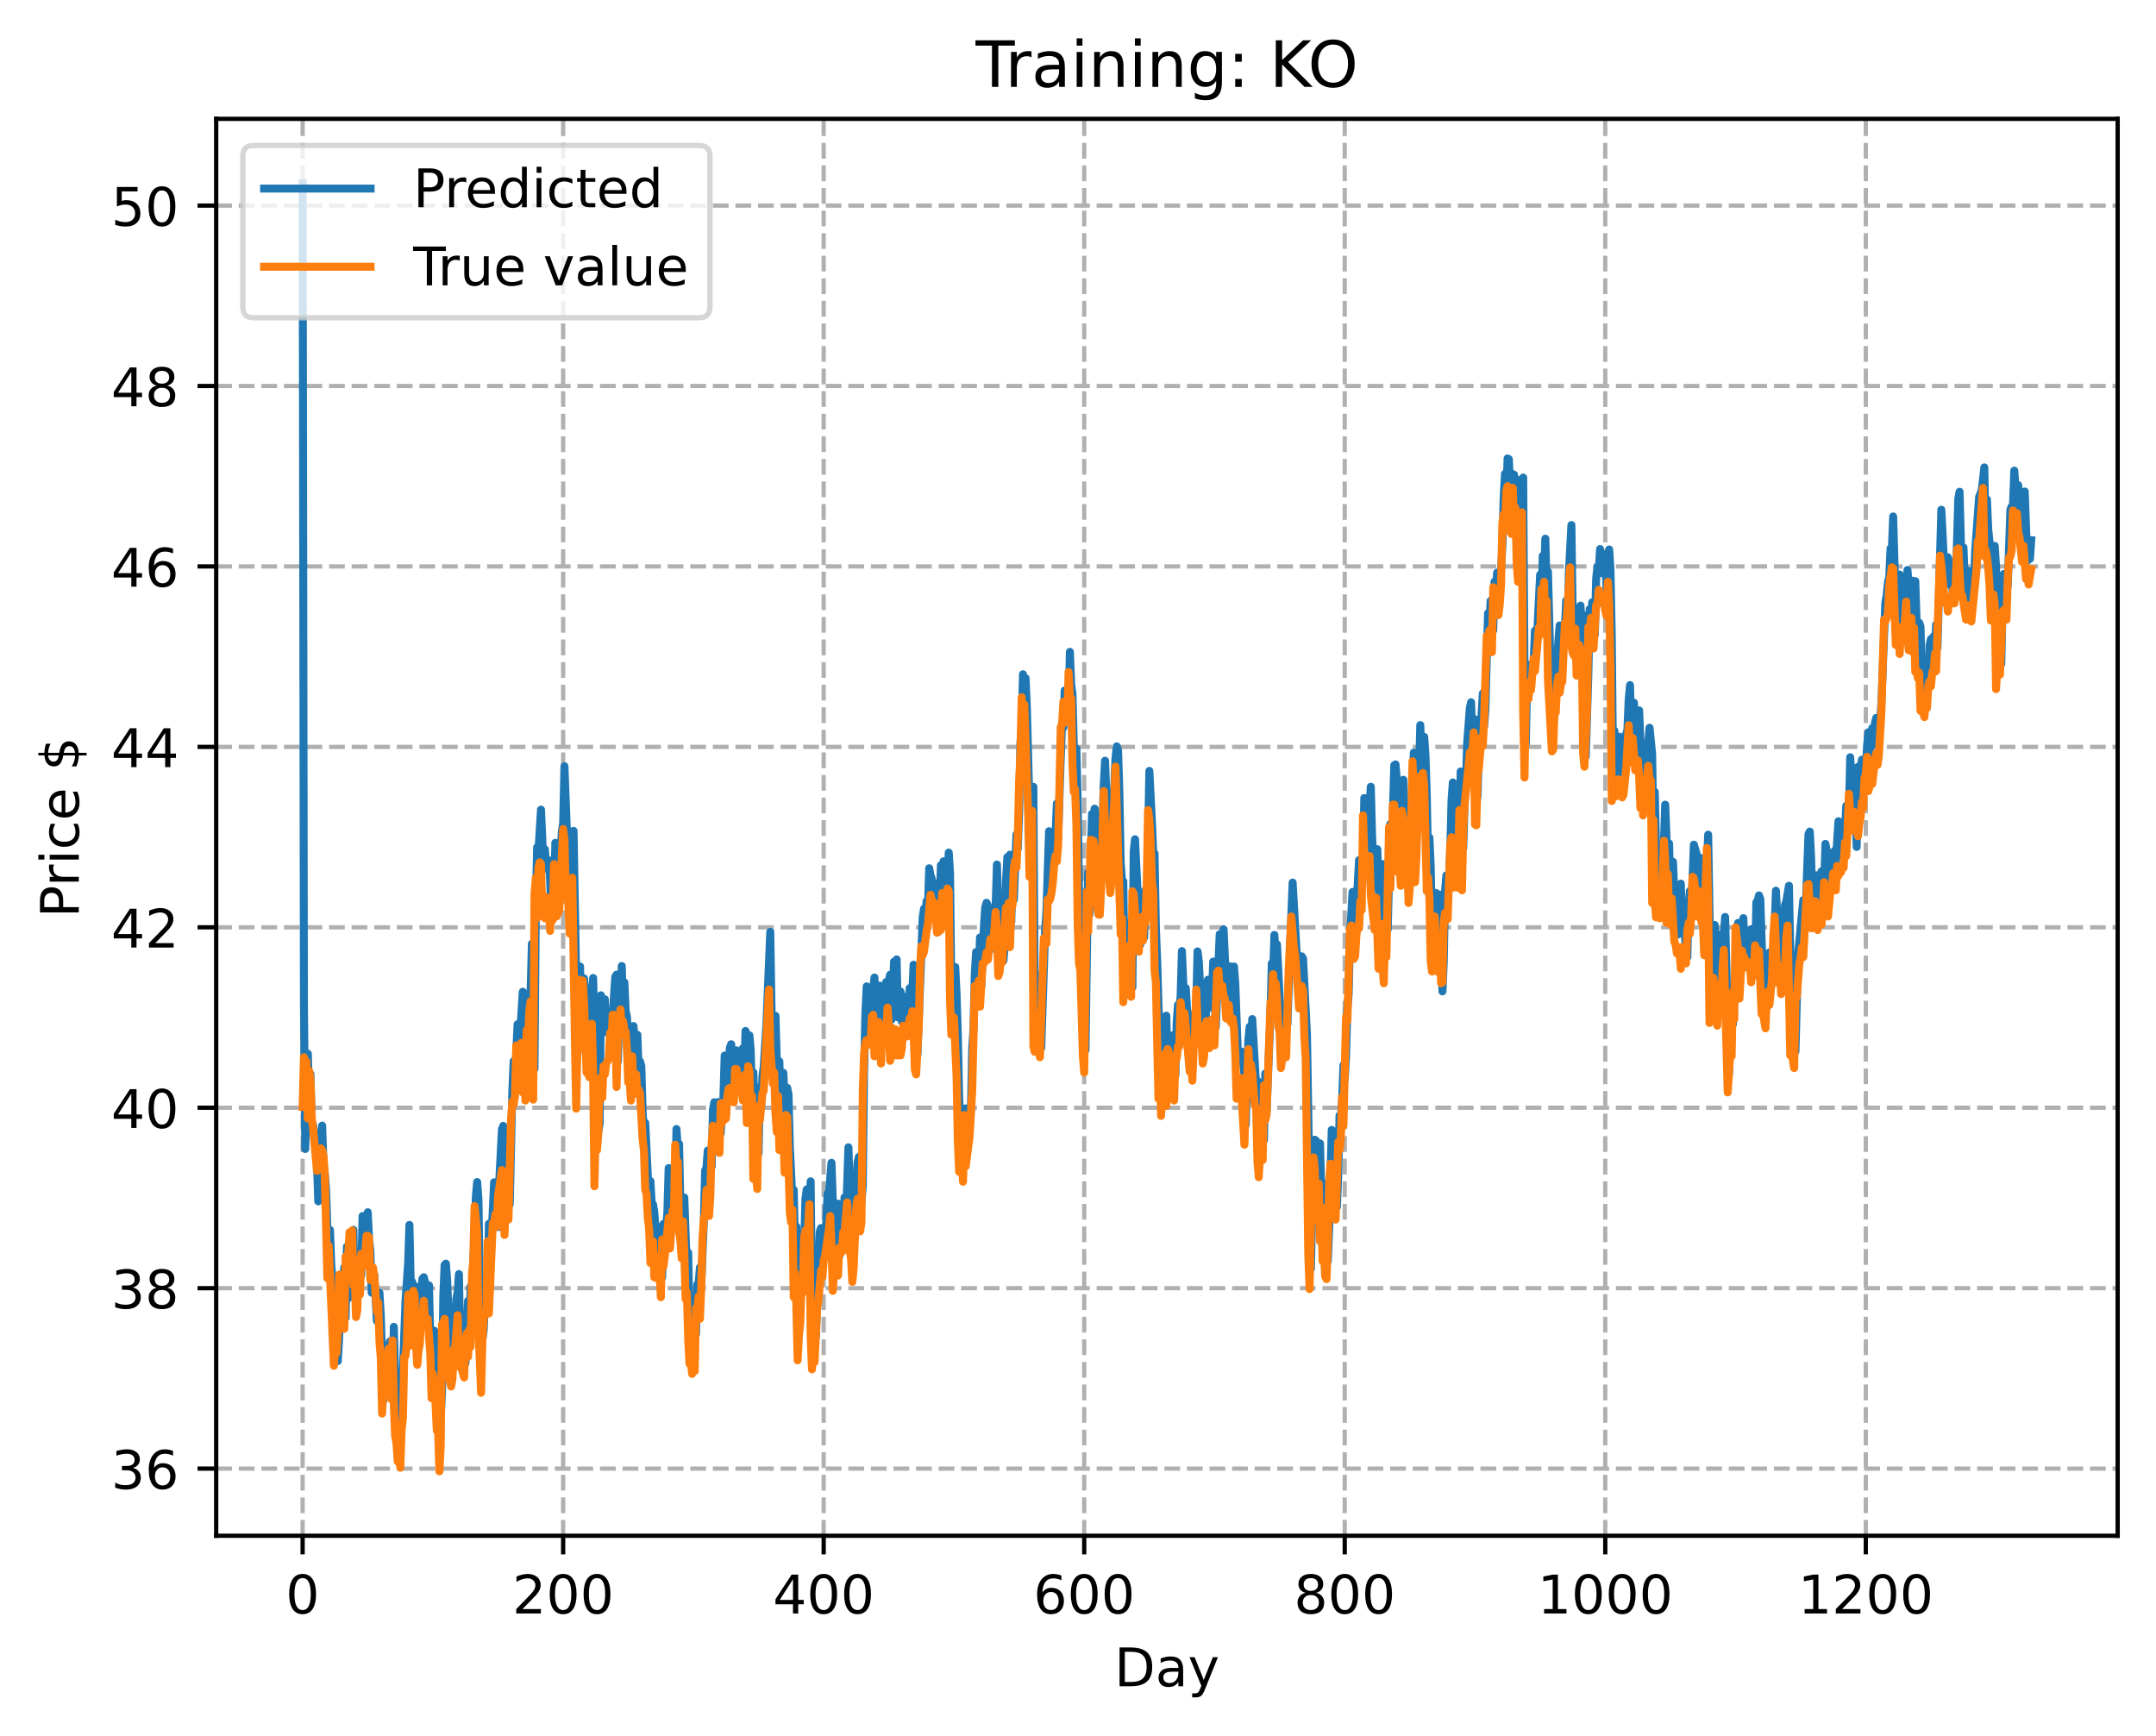 <?xml version="1.0" encoding="utf-8" standalone="no"?>
<!DOCTYPE svg PUBLIC "-//W3C//DTD SVG 1.1//EN"
  "http://www.w3.org/Graphics/SVG/1.1/DTD/svg11.dtd">
<!-- Created with matplotlib (https://matplotlib.org/) -->
<svg height="325.986pt" version="1.1" viewBox="0 0 404.923 325.986" width="404.923pt" xmlns="http://www.w3.org/2000/svg" xmlns:xlink="http://www.w3.org/1999/xlink">
 <defs>
  <style type="text/css">
*{stroke-linecap:butt;stroke-linejoin:round;}
  </style>
 </defs>
 <g id="figure_1">
  <g id="patch_1">
   <path d="M 0 325.986 
L 404.923 325.986 
L 404.923 0 
L 0 0 
z
" style="fill:#ffffff;"/>
  </g>
  <g id="axes_1">
   <g id="patch_2">
    <path d="M 40.603 288.43 
L 397.723 288.43 
L 397.723 22.318 
L 40.603 22.318 
z
" style="fill:#ffffff;"/>
   </g>
   <g id="matplotlib.axis_1">
    <g id="xtick_1">
     <g id="line2d_1">
      <path clip-path="url(#pc6a0f02c15)" d="M 56.836 288.43 
L 56.836 22.318 
" style="fill:none;stroke:#b0b0b0;stroke-dasharray:2.96,1.28;stroke-dashoffset:0;stroke-width:0.8;"/>
     </g>
     <g id="line2d_2">
      <defs>
       <path d="M 0 0 
L 0 3.5 
" id="m98e926f23d" style="stroke:#000000;stroke-width:0.8;"/>
      </defs>
      <g>
       <use style="stroke:#000000;stroke-width:0.8;" x="56.836" xlink:href="#m98e926f23d" y="288.43"/>
      </g>
     </g>
     <g id="text_1">
      <!-- 0 -->
      <defs>
       <path d="M 31.781 66.406 
Q 24.172 66.406 20.328 58.906 
Q 16.5 51.422 16.5 36.375 
Q 16.5 21.391 20.328 13.891 
Q 24.172 6.391 31.781 6.391 
Q 39.453 6.391 43.281 13.891 
Q 47.125 21.391 47.125 36.375 
Q 47.125 51.422 43.281 58.906 
Q 39.453 66.406 31.781 66.406 
z
M 31.781 74.219 
Q 44.047 74.219 50.516 64.516 
Q 56.984 54.828 56.984 36.375 
Q 56.984 17.969 50.516 8.266 
Q 44.047 -1.422 31.781 -1.422 
Q 19.531 -1.422 13.062 8.266 
Q 6.594 17.969 6.594 36.375 
Q 6.594 54.828 13.062 64.516 
Q 19.531 74.219 31.781 74.219 
z
" id="DejaVuSans-48"/>
      </defs>
      <g transform="translate(53.655 303.029)scale(0.1 -0.1)">
       <use xlink:href="#DejaVuSans-48"/>
      </g>
     </g>
    </g>
    <g id="xtick_2">
     <g id="line2d_3">
      <path clip-path="url(#pc6a0f02c15)" d="M 105.766 288.43 
L 105.766 22.318 
" style="fill:none;stroke:#b0b0b0;stroke-dasharray:2.96,1.28;stroke-dashoffset:0;stroke-width:0.8;"/>
     </g>
     <g id="line2d_4">
      <g>
       <use style="stroke:#000000;stroke-width:0.8;" x="105.766" xlink:href="#m98e926f23d" y="288.43"/>
      </g>
     </g>
     <g id="text_2">
      <!-- 200 -->
      <defs>
       <path d="M 19.188 8.297 
L 53.609 8.297 
L 53.609 0 
L 7.328 0 
L 7.328 8.297 
Q 12.938 14.109 22.625 23.891 
Q 32.328 33.688 34.812 36.531 
Q 39.547 41.844 41.422 45.531 
Q 43.312 49.219 43.312 52.781 
Q 43.312 58.594 39.234 62.25 
Q 35.156 65.922 28.609 65.922 
Q 23.969 65.922 18.812 64.312 
Q 13.672 62.703 7.812 59.422 
L 7.812 69.391 
Q 13.766 71.781 18.938 73 
Q 24.125 74.219 28.422 74.219 
Q 39.75 74.219 46.484 68.547 
Q 53.219 62.891 53.219 53.422 
Q 53.219 48.922 51.531 44.891 
Q 49.859 40.875 45.406 35.406 
Q 44.188 33.984 37.641 27.219 
Q 31.109 20.453 19.188 8.297 
z
" id="DejaVuSans-50"/>
      </defs>
      <g transform="translate(96.223 303.029)scale(0.1 -0.1)">
       <use xlink:href="#DejaVuSans-50"/>
       <use x="63.623" xlink:href="#DejaVuSans-48"/>
       <use x="127.246" xlink:href="#DejaVuSans-48"/>
      </g>
     </g>
    </g>
    <g id="xtick_3">
     <g id="line2d_5">
      <path clip-path="url(#pc6a0f02c15)" d="M 154.697 288.43 
L 154.697 22.318 
" style="fill:none;stroke:#b0b0b0;stroke-dasharray:2.96,1.28;stroke-dashoffset:0;stroke-width:0.8;"/>
     </g>
     <g id="line2d_6">
      <g>
       <use style="stroke:#000000;stroke-width:0.8;" x="154.697" xlink:href="#m98e926f23d" y="288.43"/>
      </g>
     </g>
     <g id="text_3">
      <!-- 400 -->
      <defs>
       <path d="M 37.797 64.312 
L 12.891 25.391 
L 37.797 25.391 
z
M 35.203 72.906 
L 47.609 72.906 
L 47.609 25.391 
L 58.016 25.391 
L 58.016 17.188 
L 47.609 17.188 
L 47.609 0 
L 37.797 0 
L 37.797 17.188 
L 4.891 17.188 
L 4.891 26.703 
z
" id="DejaVuSans-52"/>
      </defs>
      <g transform="translate(145.153 303.029)scale(0.1 -0.1)">
       <use xlink:href="#DejaVuSans-52"/>
       <use x="63.623" xlink:href="#DejaVuSans-48"/>
       <use x="127.246" xlink:href="#DejaVuSans-48"/>
      </g>
     </g>
    </g>
    <g id="xtick_4">
     <g id="line2d_7">
      <path clip-path="url(#pc6a0f02c15)" d="M 203.628 288.43 
L 203.628 22.318 
" style="fill:none;stroke:#b0b0b0;stroke-dasharray:2.96,1.28;stroke-dashoffset:0;stroke-width:0.8;"/>
     </g>
     <g id="line2d_8">
      <g>
       <use style="stroke:#000000;stroke-width:0.8;" x="203.628" xlink:href="#m98e926f23d" y="288.43"/>
      </g>
     </g>
     <g id="text_4">
      <!-- 600 -->
      <defs>
       <path d="M 33.016 40.375 
Q 26.375 40.375 22.484 35.828 
Q 18.609 31.297 18.609 23.391 
Q 18.609 15.531 22.484 10.953 
Q 26.375 6.391 33.016 6.391 
Q 39.656 6.391 43.531 10.953 
Q 47.406 15.531 47.406 23.391 
Q 47.406 31.297 43.531 35.828 
Q 39.656 40.375 33.016 40.375 
z
M 52.594 71.297 
L 52.594 62.312 
Q 48.875 64.062 45.094 64.984 
Q 41.312 65.922 37.594 65.922 
Q 27.828 65.922 22.672 59.328 
Q 17.531 52.734 16.797 39.406 
Q 19.672 43.656 24.016 45.922 
Q 28.375 48.188 33.594 48.188 
Q 44.578 48.188 50.953 41.516 
Q 57.328 34.859 57.328 23.391 
Q 57.328 12.156 50.688 5.359 
Q 44.047 -1.422 33.016 -1.422 
Q 20.359 -1.422 13.672 8.266 
Q 6.984 17.969 6.984 36.375 
Q 6.984 53.656 15.188 63.938 
Q 23.391 74.219 37.203 74.219 
Q 40.922 74.219 44.703 73.484 
Q 48.484 72.75 52.594 71.297 
z
" id="DejaVuSans-54"/>
      </defs>
      <g transform="translate(194.084 303.029)scale(0.1 -0.1)">
       <use xlink:href="#DejaVuSans-54"/>
       <use x="63.623" xlink:href="#DejaVuSans-48"/>
       <use x="127.246" xlink:href="#DejaVuSans-48"/>
      </g>
     </g>
    </g>
    <g id="xtick_5">
     <g id="line2d_9">
      <path clip-path="url(#pc6a0f02c15)" d="M 252.558 288.43 
L 252.558 22.318 
" style="fill:none;stroke:#b0b0b0;stroke-dasharray:2.96,1.28;stroke-dashoffset:0;stroke-width:0.8;"/>
     </g>
     <g id="line2d_10">
      <g>
       <use style="stroke:#000000;stroke-width:0.8;" x="252.558" xlink:href="#m98e926f23d" y="288.43"/>
      </g>
     </g>
     <g id="text_5">
      <!-- 800 -->
      <defs>
       <path d="M 31.781 34.625 
Q 24.75 34.625 20.719 30.859 
Q 16.703 27.094 16.703 20.516 
Q 16.703 13.922 20.719 10.156 
Q 24.75 6.391 31.781 6.391 
Q 38.812 6.391 42.859 10.172 
Q 46.922 13.969 46.922 20.516 
Q 46.922 27.094 42.891 30.859 
Q 38.875 34.625 31.781 34.625 
z
M 21.922 38.812 
Q 15.578 40.375 12.031 44.719 
Q 8.5 49.078 8.5 55.328 
Q 8.5 64.062 14.719 69.141 
Q 20.953 74.219 31.781 74.219 
Q 42.672 74.219 48.875 69.141 
Q 55.078 64.062 55.078 55.328 
Q 55.078 49.078 51.531 44.719 
Q 48 40.375 41.703 38.812 
Q 48.828 37.156 52.797 32.312 
Q 56.781 27.484 56.781 20.516 
Q 56.781 9.906 50.312 4.234 
Q 43.844 -1.422 31.781 -1.422 
Q 19.734 -1.422 13.25 4.234 
Q 6.781 9.906 6.781 20.516 
Q 6.781 27.484 10.781 32.312 
Q 14.797 37.156 21.922 38.812 
z
M 18.312 54.391 
Q 18.312 48.734 21.844 45.562 
Q 25.391 42.391 31.781 42.391 
Q 38.141 42.391 41.719 45.562 
Q 45.312 48.734 45.312 54.391 
Q 45.312 60.062 41.719 63.234 
Q 38.141 66.406 31.781 66.406 
Q 25.391 66.406 21.844 63.234 
Q 18.312 60.062 18.312 54.391 
z
" id="DejaVuSans-56"/>
      </defs>
      <g transform="translate(243.015 303.029)scale(0.1 -0.1)">
       <use xlink:href="#DejaVuSans-56"/>
       <use x="63.623" xlink:href="#DejaVuSans-48"/>
       <use x="127.246" xlink:href="#DejaVuSans-48"/>
      </g>
     </g>
    </g>
    <g id="xtick_6">
     <g id="line2d_11">
      <path clip-path="url(#pc6a0f02c15)" d="M 301.489 288.43 
L 301.489 22.318 
" style="fill:none;stroke:#b0b0b0;stroke-dasharray:2.96,1.28;stroke-dashoffset:0;stroke-width:0.8;"/>
     </g>
     <g id="line2d_12">
      <g>
       <use style="stroke:#000000;stroke-width:0.8;" x="301.489" xlink:href="#m98e926f23d" y="288.43"/>
      </g>
     </g>
     <g id="text_6">
      <!-- 1000 -->
      <defs>
       <path d="M 12.406 8.297 
L 28.516 8.297 
L 28.516 63.922 
L 10.984 60.406 
L 10.984 69.391 
L 28.422 72.906 
L 38.281 72.906 
L 38.281 8.297 
L 54.391 8.297 
L 54.391 0 
L 12.406 0 
z
" id="DejaVuSans-49"/>
      </defs>
      <g transform="translate(288.764 303.029)scale(0.1 -0.1)">
       <use xlink:href="#DejaVuSans-49"/>
       <use x="63.623" xlink:href="#DejaVuSans-48"/>
       <use x="127.246" xlink:href="#DejaVuSans-48"/>
       <use x="190.869" xlink:href="#DejaVuSans-48"/>
      </g>
     </g>
    </g>
    <g id="xtick_7">
     <g id="line2d_13">
      <path clip-path="url(#pc6a0f02c15)" d="M 350.419 288.43 
L 350.419 22.318 
" style="fill:none;stroke:#b0b0b0;stroke-dasharray:2.96,1.28;stroke-dashoffset:0;stroke-width:0.8;"/>
     </g>
     <g id="line2d_14">
      <g>
       <use style="stroke:#000000;stroke-width:0.8;" x="350.419" xlink:href="#m98e926f23d" y="288.43"/>
      </g>
     </g>
     <g id="text_7">
      <!-- 1200 -->
      <g transform="translate(337.694 303.029)scale(0.1 -0.1)">
       <use xlink:href="#DejaVuSans-49"/>
       <use x="63.623" xlink:href="#DejaVuSans-50"/>
       <use x="127.246" xlink:href="#DejaVuSans-48"/>
       <use x="190.869" xlink:href="#DejaVuSans-48"/>
      </g>
     </g>
    </g>
    <g id="text_8">
     <!-- Day -->
     <defs>
      <path d="M 19.672 64.797 
L 19.672 8.109 
L 31.594 8.109 
Q 46.688 8.109 53.688 14.938 
Q 60.688 21.781 60.688 36.531 
Q 60.688 51.172 53.688 57.984 
Q 46.688 64.797 31.594 64.797 
z
M 9.812 72.906 
L 30.078 72.906 
Q 51.266 72.906 61.172 64.094 
Q 71.094 55.281 71.094 36.531 
Q 71.094 17.672 61.125 8.828 
Q 51.172 0 30.078 0 
L 9.812 0 
z
" id="DejaVuSans-68"/>
      <path d="M 34.281 27.484 
Q 23.391 27.484 19.188 25 
Q 14.984 22.516 14.984 16.5 
Q 14.984 11.719 18.141 8.906 
Q 21.297 6.109 26.703 6.109 
Q 34.188 6.109 38.703 11.406 
Q 43.219 16.703 43.219 25.484 
L 43.219 27.484 
z
M 52.203 31.203 
L 52.203 0 
L 43.219 0 
L 43.219 8.297 
Q 40.141 3.328 35.547 0.953 
Q 30.953 -1.422 24.312 -1.422 
Q 15.922 -1.422 10.953 3.297 
Q 6 8.016 6 15.922 
Q 6 25.141 12.172 29.828 
Q 18.359 34.516 30.609 34.516 
L 43.219 34.516 
L 43.219 35.406 
Q 43.219 41.609 39.141 45 
Q 35.062 48.391 27.688 48.391 
Q 23 48.391 18.547 47.266 
Q 14.109 46.141 10.016 43.891 
L 10.016 52.203 
Q 14.938 54.109 19.578 55.047 
Q 24.219 56 28.609 56 
Q 40.484 56 46.344 49.844 
Q 52.203 43.703 52.203 31.203 
z
" id="DejaVuSans-97"/>
      <path d="M 32.172 -5.078 
Q 28.375 -14.844 24.75 -17.812 
Q 21.141 -20.797 15.094 -20.797 
L 7.906 -20.797 
L 7.906 -13.281 
L 13.188 -13.281 
Q 16.891 -13.281 18.938 -11.516 
Q 21 -9.766 23.484 -3.219 
L 25.094 0.875 
L 2.984 54.688 
L 12.5 54.688 
L 29.594 11.922 
L 46.688 54.688 
L 56.203 54.688 
z
" id="DejaVuSans-121"/>
     </defs>
     <g transform="translate(209.29 316.707)scale(0.1 -0.1)">
      <use xlink:href="#DejaVuSans-68"/>
      <use x="77.002" xlink:href="#DejaVuSans-97"/>
      <use x="138.281" xlink:href="#DejaVuSans-121"/>
     </g>
    </g>
   </g>
   <g id="matplotlib.axis_2">
    <g id="ytick_1">
     <g id="line2d_15">
      <path clip-path="url(#pc6a0f02c15)" d="M 40.603 275.826 
L 397.723 275.826 
" style="fill:none;stroke:#b0b0b0;stroke-dasharray:2.96,1.28;stroke-dashoffset:0;stroke-width:0.8;"/>
     </g>
     <g id="line2d_16">
      <defs>
       <path d="M 0 0 
L -3.5 0 
" id="mc7e5d8c8c9" style="stroke:#000000;stroke-width:0.8;"/>
      </defs>
      <g>
       <use style="stroke:#000000;stroke-width:0.8;" x="40.603" xlink:href="#mc7e5d8c8c9" y="275.826"/>
      </g>
     </g>
     <g id="text_9">
      <!-- 36 -->
      <defs>
       <path d="M 40.578 39.312 
Q 47.656 37.797 51.625 33 
Q 55.609 28.219 55.609 21.188 
Q 55.609 10.406 48.188 4.484 
Q 40.766 -1.422 27.094 -1.422 
Q 22.516 -1.422 17.656 -0.516 
Q 12.797 0.391 7.625 2.203 
L 7.625 11.719 
Q 11.719 9.328 16.594 8.109 
Q 21.484 6.891 26.812 6.891 
Q 36.078 6.891 40.938 10.547 
Q 45.797 14.203 45.797 21.188 
Q 45.797 27.641 41.281 31.266 
Q 36.766 34.906 28.719 34.906 
L 20.219 34.906 
L 20.219 43.016 
L 29.109 43.016 
Q 36.375 43.016 40.234 45.922 
Q 44.094 48.828 44.094 54.297 
Q 44.094 59.906 40.109 62.906 
Q 36.141 65.922 28.719 65.922 
Q 24.656 65.922 20.016 65.031 
Q 15.375 64.156 9.812 62.312 
L 9.812 71.094 
Q 15.438 72.656 20.344 73.438 
Q 25.25 74.219 29.594 74.219 
Q 40.828 74.219 47.359 69.109 
Q 53.906 64.016 53.906 55.328 
Q 53.906 49.266 50.438 45.094 
Q 46.969 40.922 40.578 39.312 
z
" id="DejaVuSans-51"/>
      </defs>
      <g transform="translate(20.878 279.625)scale(0.1 -0.1)">
       <use xlink:href="#DejaVuSans-51"/>
       <use x="63.623" xlink:href="#DejaVuSans-54"/>
      </g>
     </g>
    </g>
    <g id="ytick_2">
     <g id="line2d_17">
      <path clip-path="url(#pc6a0f02c15)" d="M 40.603 241.938 
L 397.723 241.938 
" style="fill:none;stroke:#b0b0b0;stroke-dasharray:2.96,1.28;stroke-dashoffset:0;stroke-width:0.8;"/>
     </g>
     <g id="line2d_18">
      <g>
       <use style="stroke:#000000;stroke-width:0.8;" x="40.603" xlink:href="#mc7e5d8c8c9" y="241.938"/>
      </g>
     </g>
     <g id="text_10">
      <!-- 38 -->
      <g transform="translate(20.878 245.737)scale(0.1 -0.1)">
       <use xlink:href="#DejaVuSans-51"/>
       <use x="63.623" xlink:href="#DejaVuSans-56"/>
      </g>
     </g>
    </g>
    <g id="ytick_3">
     <g id="line2d_19">
      <path clip-path="url(#pc6a0f02c15)" d="M 40.603 208.049 
L 397.723 208.049 
" style="fill:none;stroke:#b0b0b0;stroke-dasharray:2.96,1.28;stroke-dashoffset:0;stroke-width:0.8;"/>
     </g>
     <g id="line2d_20">
      <g>
       <use style="stroke:#000000;stroke-width:0.8;" x="40.603" xlink:href="#mc7e5d8c8c9" y="208.049"/>
      </g>
     </g>
     <g id="text_11">
      <!-- 40 -->
      <g transform="translate(20.878 211.849)scale(0.1 -0.1)">
       <use xlink:href="#DejaVuSans-52"/>
       <use x="63.623" xlink:href="#DejaVuSans-48"/>
      </g>
     </g>
    </g>
    <g id="ytick_4">
     <g id="line2d_21">
      <path clip-path="url(#pc6a0f02c15)" d="M 40.603 174.161 
L 397.723 174.161 
" style="fill:none;stroke:#b0b0b0;stroke-dasharray:2.96,1.28;stroke-dashoffset:0;stroke-width:0.8;"/>
     </g>
     <g id="line2d_22">
      <g>
       <use style="stroke:#000000;stroke-width:0.8;" x="40.603" xlink:href="#mc7e5d8c8c9" y="174.161"/>
      </g>
     </g>
     <g id="text_12">
      <!-- 42 -->
      <g transform="translate(20.878 177.96)scale(0.1 -0.1)">
       <use xlink:href="#DejaVuSans-52"/>
       <use x="63.623" xlink:href="#DejaVuSans-50"/>
      </g>
     </g>
    </g>
    <g id="ytick_5">
     <g id="line2d_23">
      <path clip-path="url(#pc6a0f02c15)" d="M 40.603 140.273 
L 397.723 140.273 
" style="fill:none;stroke:#b0b0b0;stroke-dasharray:2.96,1.28;stroke-dashoffset:0;stroke-width:0.8;"/>
     </g>
     <g id="line2d_24">
      <g>
       <use style="stroke:#000000;stroke-width:0.8;" x="40.603" xlink:href="#mc7e5d8c8c9" y="140.273"/>
      </g>
     </g>
     <g id="text_13">
      <!-- 44 -->
      <g transform="translate(20.878 144.072)scale(0.1 -0.1)">
       <use xlink:href="#DejaVuSans-52"/>
       <use x="63.623" xlink:href="#DejaVuSans-52"/>
      </g>
     </g>
    </g>
    <g id="ytick_6">
     <g id="line2d_25">
      <path clip-path="url(#pc6a0f02c15)" d="M 40.603 106.385 
L 397.723 106.385 
" style="fill:none;stroke:#b0b0b0;stroke-dasharray:2.96,1.28;stroke-dashoffset:0;stroke-width:0.8;"/>
     </g>
     <g id="line2d_26">
      <g>
       <use style="stroke:#000000;stroke-width:0.8;" x="40.603" xlink:href="#mc7e5d8c8c9" y="106.385"/>
      </g>
     </g>
     <g id="text_14">
      <!-- 46 -->
      <g transform="translate(20.878 110.184)scale(0.1 -0.1)">
       <use xlink:href="#DejaVuSans-52"/>
       <use x="63.623" xlink:href="#DejaVuSans-54"/>
      </g>
     </g>
    </g>
    <g id="ytick_7">
     <g id="line2d_27">
      <path clip-path="url(#pc6a0f02c15)" d="M 40.603 72.497 
L 397.723 72.497 
" style="fill:none;stroke:#b0b0b0;stroke-dasharray:2.96,1.28;stroke-dashoffset:0;stroke-width:0.8;"/>
     </g>
     <g id="line2d_28">
      <g>
       <use style="stroke:#000000;stroke-width:0.8;" x="40.603" xlink:href="#mc7e5d8c8c9" y="72.497"/>
      </g>
     </g>
     <g id="text_15">
      <!-- 48 -->
      <g transform="translate(20.878 76.296)scale(0.1 -0.1)">
       <use xlink:href="#DejaVuSans-52"/>
       <use x="63.623" xlink:href="#DejaVuSans-56"/>
      </g>
     </g>
    </g>
    <g id="ytick_8">
     <g id="line2d_29">
      <path clip-path="url(#pc6a0f02c15)" d="M 40.603 38.609 
L 397.723 38.609 
" style="fill:none;stroke:#b0b0b0;stroke-dasharray:2.96,1.28;stroke-dashoffset:0;stroke-width:0.8;"/>
     </g>
     <g id="line2d_30">
      <g>
       <use style="stroke:#000000;stroke-width:0.8;" x="40.603" xlink:href="#mc7e5d8c8c9" y="38.609"/>
      </g>
     </g>
     <g id="text_16">
      <!-- 50 -->
      <defs>
       <path d="M 10.797 72.906 
L 49.516 72.906 
L 49.516 64.594 
L 19.828 64.594 
L 19.828 46.734 
Q 21.969 47.469 24.109 47.828 
Q 26.266 48.188 28.422 48.188 
Q 40.625 48.188 47.75 41.5 
Q 54.891 34.812 54.891 23.391 
Q 54.891 11.625 47.562 5.094 
Q 40.234 -1.422 26.906 -1.422 
Q 22.312 -1.422 17.547 -0.641 
Q 12.797 0.141 7.719 1.703 
L 7.719 11.625 
Q 12.109 9.234 16.797 8.062 
Q 21.484 6.891 26.703 6.891 
Q 35.156 6.891 40.078 11.328 
Q 45.016 15.766 45.016 23.391 
Q 45.016 31 40.078 35.438 
Q 35.156 39.891 26.703 39.891 
Q 22.75 39.891 18.812 39.016 
Q 14.891 38.141 10.797 36.281 
z
" id="DejaVuSans-53"/>
      </defs>
      <g transform="translate(20.878 42.408)scale(0.1 -0.1)">
       <use xlink:href="#DejaVuSans-53"/>
       <use x="63.623" xlink:href="#DejaVuSans-48"/>
      </g>
     </g>
    </g>
    <g id="text_17">
     <!-- Price $ -->
     <defs>
      <path d="M 19.672 64.797 
L 19.672 37.406 
L 32.078 37.406 
Q 38.969 37.406 42.719 40.969 
Q 46.484 44.531 46.484 51.125 
Q 46.484 57.672 42.719 61.234 
Q 38.969 64.797 32.078 64.797 
z
M 9.812 72.906 
L 32.078 72.906 
Q 44.344 72.906 50.609 67.359 
Q 56.891 61.812 56.891 51.125 
Q 56.891 40.328 50.609 34.812 
Q 44.344 29.297 32.078 29.297 
L 19.672 29.297 
L 19.672 0 
L 9.812 0 
z
" id="DejaVuSans-80"/>
      <path d="M 41.109 46.297 
Q 39.594 47.172 37.812 47.578 
Q 36.031 48 33.891 48 
Q 26.266 48 22.188 43.047 
Q 18.109 38.094 18.109 28.812 
L 18.109 0 
L 9.078 0 
L 9.078 54.688 
L 18.109 54.688 
L 18.109 46.188 
Q 20.953 51.172 25.484 53.578 
Q 30.031 56 36.531 56 
Q 37.453 56 38.578 55.875 
Q 39.703 55.766 41.062 55.516 
z
" id="DejaVuSans-114"/>
      <path d="M 9.422 54.688 
L 18.406 54.688 
L 18.406 0 
L 9.422 0 
z
M 9.422 75.984 
L 18.406 75.984 
L 18.406 64.594 
L 9.422 64.594 
z
" id="DejaVuSans-105"/>
      <path d="M 48.781 52.594 
L 48.781 44.188 
Q 44.969 46.297 41.141 47.344 
Q 37.312 48.391 33.406 48.391 
Q 24.656 48.391 19.812 42.844 
Q 14.984 37.312 14.984 27.297 
Q 14.984 17.281 19.812 11.734 
Q 24.656 6.203 33.406 6.203 
Q 37.312 6.203 41.141 7.25 
Q 44.969 8.297 48.781 10.406 
L 48.781 2.094 
Q 45.016 0.344 40.984 -0.531 
Q 36.969 -1.422 32.422 -1.422 
Q 20.062 -1.422 12.781 6.344 
Q 5.516 14.109 5.516 27.297 
Q 5.516 40.672 12.859 48.328 
Q 20.219 56 33.016 56 
Q 37.156 56 41.109 55.141 
Q 45.062 54.297 48.781 52.594 
z
" id="DejaVuSans-99"/>
      <path d="M 56.203 29.594 
L 56.203 25.203 
L 14.891 25.203 
Q 15.484 15.922 20.484 11.062 
Q 25.484 6.203 34.422 6.203 
Q 39.594 6.203 44.453 7.469 
Q 49.312 8.734 54.109 11.281 
L 54.109 2.781 
Q 49.266 0.734 44.188 -0.344 
Q 39.109 -1.422 33.891 -1.422 
Q 20.797 -1.422 13.156 6.188 
Q 5.516 13.812 5.516 26.812 
Q 5.516 40.234 12.766 48.109 
Q 20.016 56 32.328 56 
Q 43.359 56 49.781 48.891 
Q 56.203 41.797 56.203 29.594 
z
M 47.219 32.234 
Q 47.125 39.594 43.094 43.984 
Q 39.062 48.391 32.422 48.391 
Q 24.906 48.391 20.391 44.141 
Q 15.875 39.891 15.188 32.172 
z
" id="DejaVuSans-101"/>
      <path id="DejaVuSans-32"/>
      <path d="M 33.797 -14.703 
L 28.906 -14.703 
L 28.859 0 
Q 23.734 0.094 18.609 1.188 
Q 13.484 2.297 8.297 4.5 
L 8.297 13.281 
Q 13.281 10.156 18.375 8.562 
Q 23.484 6.984 28.906 6.938 
L 28.906 29.203 
Q 18.109 30.953 13.203 35.156 
Q 8.297 39.359 8.297 46.688 
Q 8.297 54.641 13.625 59.219 
Q 18.953 63.812 28.906 64.5 
L 28.906 75.984 
L 33.797 75.984 
L 33.797 64.656 
Q 38.328 64.453 42.578 63.688 
Q 46.828 62.938 50.875 61.625 
L 50.875 53.078 
Q 46.828 55.125 42.547 56.25 
Q 38.281 57.375 33.797 57.562 
L 33.797 36.719 
Q 44.875 35.016 50.094 30.609 
Q 55.328 26.219 55.328 18.609 
Q 55.328 10.359 49.781 5.594 
Q 44.234 0.828 33.797 0.094 
z
M 28.906 37.594 
L 28.906 57.625 
Q 23.25 56.984 20.266 54.391 
Q 17.281 51.812 17.281 47.516 
Q 17.281 43.312 20.031 40.969 
Q 22.797 38.625 28.906 37.594 
z
M 33.797 28.219 
L 33.797 7.078 
Q 39.984 7.906 43.141 10.594 
Q 46.297 13.281 46.297 17.672 
Q 46.297 21.969 43.281 24.5 
Q 40.281 27.047 33.797 28.219 
z
" id="DejaVuSans-36"/>
     </defs>
     <g transform="translate(14.798 172.342)rotate(-90)scale(0.1 -0.1)">
      <use xlink:href="#DejaVuSans-80"/>
      <use x="58.553" xlink:href="#DejaVuSans-114"/>
      <use x="99.666" xlink:href="#DejaVuSans-105"/>
      <use x="127.449" xlink:href="#DejaVuSans-99"/>
      <use x="182.43" xlink:href="#DejaVuSans-101"/>
      <use x="243.953" xlink:href="#DejaVuSans-32"/>
      <use x="275.74" xlink:href="#DejaVuSans-36"/>
     </g>
    </g>
   </g>
   <g id="line2d_31">
    <path clip-path="url(#pc6a0f02c15)" d="M 56.836 34.414 
L 57.081 188.198 
L 57.325 215.794 
L 57.814 197.891 
L 58.059 206.394 
L 58.304 201.701 
L 58.548 211.025 
L 58.793 211.232 
L 59.038 212.896 
L 59.527 218.434 
L 59.772 225.627 
L 60.016 213.782 
L 60.261 215.4 
L 60.506 211.409 
L 60.75 218.726 
L 60.995 220.395 
L 61.24 223.44 
L 61.729 237.729 
L 61.974 230.997 
L 62.218 237.567 
L 62.463 240.525 
L 62.952 255.359 
L 63.197 248.541 
L 63.441 255.624 
L 63.686 251.495 
L 63.931 239.651 
L 64.175 243.196 
L 64.665 237.989 
L 64.909 247.521 
L 65.154 234.139 
L 65.399 243.875 
L 65.643 234.488 
L 65.888 232.623 
L 66.133 234.763 
L 66.377 230.988 
L 66.622 243.567 
L 66.867 238.881 
L 67.111 241.803 
L 67.356 239.319 
L 67.601 235.57 
L 67.845 239.516 
L 68.09 228.398 
L 68.335 235.419 
L 68.579 234.785 
L 69.069 227.68 
L 69.313 232.789 
L 69.558 234.918 
L 69.802 242.781 
L 70.047 241.812 
L 70.292 239.386 
L 70.781 248.086 
L 71.026 246.984 
L 71.27 242.808 
L 71.515 247.093 
L 72.004 262.999 
L 72.249 257.427 
L 72.738 260.122 
L 72.983 253.344 
L 73.228 251.943 
L 73.472 255.913 
L 73.717 262.647 
L 73.962 249.2 
L 74.451 267.107 
L 74.696 269.401 
L 74.94 274.686 
L 75.185 262.579 
L 75.429 264.106 
L 76.163 244.238 
L 76.653 237.267 
L 76.897 230.054 
L 77.142 241.353 
L 77.387 240.709 
L 77.631 241.752 
L 77.876 241.481 
L 78.121 245.341 
L 78.365 246.848 
L 78.61 253.288 
L 78.855 246.233 
L 79.344 240.147 
L 79.589 239.875 
L 79.833 240.891 
L 80.323 246.457 
L 80.567 241.402 
L 80.812 251.484 
L 81.056 249.921 
L 81.301 251.933 
L 81.546 249.917 
L 82.28 259.349 
L 82.524 258.231 
L 82.769 265.886 
L 83.014 261.487 
L 83.258 243.362 
L 83.503 237.577 
L 83.748 237.33 
L 83.992 240.636 
L 84.237 247.191 
L 84.482 249.571 
L 84.726 249.736 
L 84.971 255.668 
L 85.46 249.336 
L 85.705 243.948 
L 85.95 242.66 
L 86.194 239.287 
L 86.439 252.386 
L 86.684 248.558 
L 86.928 250.894 
L 87.173 251.75 
L 87.417 256.058 
L 87.907 244.319 
L 88.151 249.046 
L 88.396 241.601 
L 88.641 244.808 
L 88.885 236.268 
L 89.13 233.343 
L 89.375 224.689 
L 89.619 222.001 
L 89.864 225.37 
L 90.109 242.625 
L 90.598 251.615 
L 90.843 249.787 
L 91.087 243.953 
L 91.332 241.333 
L 91.577 244.304 
L 91.821 229.84 
L 92.066 237.795 
L 92.8 222.041 
L 93.044 228.871 
L 93.289 223.386 
L 93.534 230.472 
L 93.778 221.624 
L 94.268 212.122 
L 94.512 211.461 
L 94.757 216.431 
L 95.002 228.106 
L 95.246 220.898 
L 95.736 226.193 
L 96.225 204.81 
L 96.47 199.308 
L 96.714 202.831 
L 97.204 192.366 
L 97.448 198.551 
L 97.938 190.069 
L 98.182 186.262 
L 98.427 193.248 
L 98.672 193.243 
L 98.916 203.586 
L 99.161 191.512 
L 99.405 195.556 
L 99.895 177.252 
L 100.139 181.997 
L 100.384 200.716 
L 100.629 170.633 
L 100.873 159.129 
L 101.118 159.882 
L 101.607 152.065 
L 102.097 163.087 
L 102.341 159.524 
L 102.586 163.133 
L 102.831 161.921 
L 103.075 161.572 
L 103.32 165.173 
L 103.565 172.032 
L 103.809 166.426 
L 104.054 168.42 
L 104.299 158.291 
L 104.788 167.217 
L 105.032 165.161 
L 105.522 156.126 
L 105.766 154.684 
L 106.011 143.908 
L 106.745 163.553 
L 106.99 166.085 
L 107.234 172.903 
L 107.479 166.946 
L 107.724 156.05 
L 108.213 183.868 
L 108.458 195.834 
L 108.947 181.526 
L 109.192 194.635 
L 109.681 183.756 
L 109.926 185.893 
L 110.17 190.994 
L 110.415 199.279 
L 110.66 194.032 
L 110.904 197.603 
L 111.393 183.675 
L 111.638 191.531 
L 111.883 213.36 
L 112.127 204.695 
L 112.372 212.454 
L 112.617 211.123 
L 112.861 186.93 
L 113.106 192.508 
L 113.351 193.922 
L 113.595 187.676 
L 113.84 193.434 
L 114.085 191.316 
L 114.329 190.669 
L 114.574 193.283 
L 114.819 190.212 
L 115.063 190.91 
L 115.553 183.473 
L 115.797 183.054 
L 116.042 199.357 
L 116.287 189.314 
L 116.531 191.743 
L 116.776 181.428 
L 117.02 189.935 
L 117.265 184.511 
L 117.51 189.862 
L 117.754 191 
L 118.244 200.288 
L 118.488 195.559 
L 118.733 200.203 
L 118.978 192.702 
L 119.222 196.073 
L 119.467 195.47 
L 119.712 194.346 
L 119.956 201.691 
L 120.201 199.343 
L 120.446 200.199 
L 120.69 208.912 
L 120.935 212.149 
L 121.18 210.872 
L 121.669 220.836 
L 121.914 225.618 
L 122.158 221.839 
L 122.403 226.178 
L 122.648 226.201 
L 122.892 227.719 
L 123.381 234.615 
L 123.626 230.466 
L 123.871 233.494 
L 124.115 233.116 
L 124.36 239.888 
L 124.605 229.863 
L 124.849 233.318 
L 125.094 231.18 
L 125.339 227.669 
L 125.583 219.383 
L 125.828 219.956 
L 126.073 228.153 
L 126.317 226.927 
L 126.562 220.016 
L 126.807 223.869 
L 127.051 212.047 
L 127.296 215.637 
L 127.541 214.848 
L 127.785 226.71 
L 128.03 228.109 
L 128.275 230.996 
L 128.519 224.912 
L 129.008 238.706 
L 129.253 235.258 
L 129.498 247.656 
L 129.742 250.854 
L 129.987 247.786 
L 130.232 249.494 
L 130.476 246.861 
L 130.721 250.573 
L 130.966 241.224 
L 131.21 241.012 
L 131.455 238.043 
L 131.7 241.503 
L 132.189 229.295 
L 132.434 219.811 
L 132.678 219.37 
L 132.923 216.084 
L 133.168 217.275 
L 133.412 219.137 
L 133.657 219.099 
L 133.902 208.39 
L 134.146 207.024 
L 134.391 209.738 
L 134.636 214.677 
L 134.88 206.98 
L 135.125 211.503 
L 135.369 212.819 
L 135.614 207.293 
L 135.859 206.275 
L 136.103 198.247 
L 136.348 204.565 
L 136.593 202.488 
L 137.082 196.764 
L 137.327 196.125 
L 137.571 198.983 
L 137.816 204.456 
L 138.061 203.069 
L 138.305 197.272 
L 138.55 197.539 
L 138.795 201.11 
L 139.284 203.377 
L 139.529 196.869 
L 139.773 202.669 
L 140.018 193.628 
L 140.263 194.3 
L 140.507 203.006 
L 140.752 194.47 
L 140.996 197.314 
L 141.241 207.404 
L 141.486 201.407 
L 141.73 208.1 
L 141.975 208.318 
L 142.22 209.47 
L 142.464 216.597 
L 142.709 204.188 
L 142.954 208.019 
L 143.198 202.128 
L 143.443 200.261 
L 143.932 192.657 
L 144.666 175.015 
L 144.911 189.973 
L 145.156 193.561 
L 145.4 194.722 
L 145.645 190.783 
L 146.134 207.792 
L 146.379 199.334 
L 146.624 212.105 
L 147.113 201.48 
L 147.357 206.118 
L 147.602 215.356 
L 147.847 204.308 
L 148.091 205.55 
L 148.336 215.173 
L 148.825 225.455 
L 149.07 223.479 
L 149.315 234.303 
L 149.559 230.364 
L 149.804 234.874 
L 150.049 249.087 
L 150.783 232.693 
L 151.027 234.003 
L 151.272 225.134 
L 151.517 223.389 
L 151.761 228.557 
L 152.006 226.115 
L 152.251 221.87 
L 152.495 243.731 
L 152.74 251.333 
L 152.984 247.859 
L 153.229 251.151 
L 153.963 231.33 
L 154.208 230.641 
L 154.452 231.34 
L 154.942 234.45 
L 155.431 224.159 
L 155.676 224.308 
L 156.165 218.387 
L 156.41 225.701 
L 156.654 236.675 
L 156.899 234.097 
L 157.144 226.9 
L 157.388 226.064 
L 157.633 235.909 
L 157.878 231.544 
L 158.122 231.516 
L 158.367 233.29 
L 158.612 224.884 
L 158.856 229.68 
L 159.345 215.48 
L 159.59 223.438 
L 159.835 227.036 
L 160.079 228.279 
L 160.324 233.398 
L 161.058 218.312 
L 161.303 217.28 
L 161.547 227.304 
L 161.792 225.822 
L 162.037 222.759 
L 162.281 201.402 
L 162.526 190.458 
L 162.771 185.257 
L 163.015 186.059 
L 163.26 190.191 
L 163.505 189.534 
L 163.749 191.114 
L 163.994 185.864 
L 164.239 183.596 
L 164.483 196.845 
L 164.728 187.093 
L 164.972 190.82 
L 165.217 185.112 
L 165.462 188.368 
L 165.706 195.239 
L 165.951 186.228 
L 166.196 190.067 
L 166.44 184.442 
L 166.685 189.485 
L 166.93 184.157 
L 167.174 183.075 
L 167.419 191.514 
L 167.664 188.542 
L 167.908 180.621 
L 168.153 183.377 
L 168.398 180.192 
L 168.642 191.067 
L 168.887 190.012 
L 169.132 186.227 
L 169.376 191.842 
L 169.621 189.995 
L 169.866 187.206 
L 170.11 188.431 
L 170.355 187.177 
L 170.6 192.908 
L 170.844 185.582 
L 171.089 189.371 
L 171.333 186.699 
L 171.578 181.191 
L 171.823 183.584 
L 172.067 193.778 
L 172.312 197.993 
L 173.291 172.308 
L 173.535 170.658 
L 173.78 172.2 
L 174.025 169.241 
L 174.269 170.77 
L 174.514 163.072 
L 174.759 164.398 
L 175.003 165.021 
L 175.248 170.21 
L 175.493 165.894 
L 175.737 170.969 
L 175.982 170.271 
L 176.227 175.032 
L 176.471 170.011 
L 176.716 162.496 
L 176.96 169.021 
L 177.205 161.767 
L 177.45 166.934 
L 177.694 162.755 
L 177.939 166.343 
L 178.184 160.129 
L 178.428 163.95 
L 178.673 186.222 
L 178.918 189.542 
L 179.407 181.62 
L 179.652 186.599 
L 179.896 194.51 
L 180.141 206.141 
L 180.386 210.856 
L 180.63 208.869 
L 180.875 211.089 
L 181.12 216.837 
L 181.364 208.181 
L 181.609 216.767 
L 181.854 211.86 
L 182.098 209.461 
L 182.343 208.936 
L 182.588 196.888 
L 182.832 193.301 
L 183.077 182.888 
L 183.321 178.808 
L 183.566 182.574 
L 183.811 183.439 
L 184.055 176.068 
L 184.3 185.368 
L 184.789 174.075 
L 185.034 170.457 
L 185.279 169.551 
L 185.523 170.085 
L 185.768 175.943 
L 186.257 172.787 
L 186.502 177.262 
L 186.747 178.182 
L 187.236 162.377 
L 187.725 177.64 
L 187.97 174.062 
L 188.215 174.196 
L 188.459 180.412 
L 188.704 177.695 
L 188.948 165.336 
L 189.193 160.979 
L 189.438 167.69 
L 189.682 160.518 
L 189.927 173.19 
L 190.172 165.157 
L 190.416 168.976 
L 190.906 156.719 
L 191.15 159.382 
L 191.395 152.556 
L 191.64 139.579 
L 191.884 136.543 
L 192.129 126.634 
L 192.374 133.623 
L 192.618 127.363 
L 192.863 133.12 
L 193.597 160.812 
L 193.842 150.894 
L 194.086 147.776 
L 194.331 189.151 
L 194.575 193.822 
L 194.82 186.288 
L 195.065 183.204 
L 195.309 192.064 
L 195.554 196.803 
L 196.288 174.787 
L 196.533 171.086 
L 197.022 156.109 
L 197.267 157.519 
L 197.511 157.496 
L 197.756 159.522 
L 198.001 157.172 
L 198.245 156.721 
L 198.49 150.914 
L 198.735 157.379 
L 199.224 142.156 
L 199.469 135.885 
L 199.713 136.652 
L 199.958 129.686 
L 200.203 133.461 
L 200.447 131.322 
L 200.692 132.919 
L 200.936 122.427 
L 201.181 128.576 
L 201.426 130.385 
L 201.67 139.961 
L 201.915 143.108 
L 202.16 140.613 
L 202.404 150.615 
L 202.649 167.092 
L 202.894 174.007 
L 203.138 175.993 
L 203.628 192.29 
L 203.872 197.217 
L 204.362 163.875 
L 204.606 171.826 
L 205.096 152.844 
L 205.34 156.183 
L 205.585 151.876 
L 205.83 156.515 
L 206.074 156.605 
L 206.563 170.629 
L 207.297 147.462 
L 207.542 142.873 
L 208.031 155.877 
L 208.276 158.321 
L 208.521 166.432 
L 208.765 165.716 
L 209.01 160.143 
L 209.255 148.423 
L 209.499 142.417 
L 209.744 140.181 
L 209.989 140.945 
L 210.233 148.81 
L 210.478 162.019 
L 210.723 165.406 
L 210.967 165.509 
L 211.212 183.419 
L 211.701 175.016 
L 211.946 175.238 
L 212.191 173.254 
L 212.435 177.545 
L 212.68 185.425 
L 212.924 159.861 
L 213.169 157.626 
L 213.658 167.694 
L 213.903 170.46 
L 214.148 177.423 
L 214.392 170.973 
L 214.882 176.071 
L 215.126 167.144 
L 215.371 172.269 
L 215.86 144.785 
L 216.35 154.385 
L 216.594 160.269 
L 216.839 160.285 
L 217.084 174.18 
L 217.328 180.233 
L 217.818 196.615 
L 218.062 193.756 
L 218.307 204.851 
L 218.796 193.344 
L 219.041 190.755 
L 219.285 198.862 
L 219.53 195.049 
L 219.775 195.186 
L 220.019 195.469 
L 220.264 194.455 
L 220.753 202.003 
L 220.998 191.948 
L 221.243 188.733 
L 221.487 189.747 
L 221.732 187.12 
L 221.977 178.626 
L 222.466 190.003 
L 222.711 185.576 
L 222.955 189.823 
L 223.2 191.561 
L 223.445 199.968 
L 223.934 191.056 
L 224.179 196.071 
L 224.423 190.932 
L 224.668 188.831 
L 224.912 178.683 
L 225.157 180.596 
L 225.402 185.421 
L 225.646 184.984 
L 226.136 193.295 
L 226.38 194.357 
L 226.625 185.216 
L 226.87 184.002 
L 227.359 189.222 
L 227.604 187.584 
L 227.848 180.6 
L 228.338 192.864 
L 229.072 175.455 
L 229.316 177.958 
L 229.806 174.546 
L 230.295 185.185 
L 230.539 189.58 
L 230.784 183.793 
L 231.029 181.483 
L 231.518 188.899 
L 231.763 181.522 
L 232.007 184.836 
L 232.497 198.299 
L 232.741 197.389 
L 232.986 199.439 
L 233.231 197.534 
L 233.72 201.842 
L 233.965 211.288 
L 234.454 195.457 
L 234.699 192.838 
L 234.943 196.775 
L 235.188 191.39 
L 235.922 204.057 
L 236.167 202.998 
L 236.411 211.734 
L 236.656 215.033 
L 236.9 207.92 
L 237.39 214.12 
L 237.634 201.62 
L 237.879 208.754 
L 238.613 190.426 
L 238.858 180.922 
L 239.102 183.226 
L 239.347 175.597 
L 239.592 180.253 
L 239.836 177.372 
L 240.326 187.315 
L 240.57 190.658 
L 240.815 196.226 
L 241.06 191.513 
L 241.304 192.136 
L 241.549 189.456 
L 241.794 192.403 
L 242.283 177.962 
L 242.772 165.757 
L 243.506 178.619 
L 243.751 180.728 
L 243.995 186.009 
L 244.24 184.948 
L 244.485 179.613 
L 244.729 180.036 
L 245.463 194.196 
L 246.197 238.287 
L 246.687 217.55 
L 246.931 214.053 
L 247.176 214.236 
L 247.421 225.886 
L 247.665 222.628 
L 247.91 214.748 
L 248.155 223.901 
L 248.399 222.086 
L 248.644 231.553 
L 248.888 227.575 
L 249.378 236.814 
L 249.622 231.065 
L 250.112 212.211 
L 250.356 222.346 
L 250.601 215.476 
L 250.846 226.073 
L 251.09 226.681 
L 251.335 220.843 
L 251.58 209.504 
L 251.824 209.998 
L 252.069 206.713 
L 252.314 200.052 
L 252.558 202.741 
L 252.803 198.319 
L 253.048 189.429 
L 253.292 186.729 
L 253.537 176.164 
L 254.026 167.516 
L 254.271 172.288 
L 254.515 172.595 
L 254.76 170.297 
L 255.249 161.54 
L 255.494 163.325 
L 255.739 161.738 
L 255.983 165.06 
L 256.228 149.882 
L 256.717 159.608 
L 257.451 147.765 
L 257.696 157.091 
L 257.941 161.407 
L 258.43 166.507 
L 258.675 159.495 
L 259.164 173.039 
L 259.653 162.285 
L 259.898 175.727 
L 260.143 173.338 
L 260.387 166.121 
L 260.632 174.554 
L 261.121 154.751 
L 261.366 160.89 
L 261.855 143.725 
L 262.1 143.567 
L 262.344 146.552 
L 262.589 160.083 
L 262.834 152.419 
L 263.323 161.077 
L 263.568 146.455 
L 263.812 152.351 
L 264.302 157.079 
L 264.546 151.222 
L 264.791 160.692 
L 265.036 162.222 
L 265.525 141.358 
L 266.014 156.142 
L 266.259 149.301 
L 266.503 145.593 
L 266.748 136.181 
L 266.993 143.021 
L 267.237 145.332 
L 267.482 138.397 
L 267.727 141.922 
L 267.971 149.573 
L 268.216 162.868 
L 268.461 157.327 
L 268.705 162.789 
L 268.95 175.761 
L 269.195 176.637 
L 269.439 176.505 
L 269.684 167.705 
L 269.929 169.819 
L 270.173 167.964 
L 270.418 181.677 
L 270.663 174.62 
L 270.907 186.191 
L 271.152 180.72 
L 271.397 167.488 
L 271.641 164.407 
L 271.886 166.806 
L 272.131 165.434 
L 272.375 159.628 
L 272.62 150.199 
L 272.864 146.96 
L 273.354 160.077 
L 273.598 160.136 
L 273.843 164.774 
L 274.088 158.379 
L 274.332 144.898 
L 274.577 154.728 
L 274.822 159.285 
L 275.066 150.524 
L 275.311 146.959 
L 275.556 139.456 
L 276.045 133.074 
L 276.29 131.898 
L 276.534 140.095 
L 276.779 139.164 
L 277.024 135.096 
L 277.268 150.953 
L 277.513 149.351 
L 277.758 140.088 
L 278.002 136.1 
L 278.247 134.318 
L 278.491 130.234 
L 278.736 136.418 
L 278.981 133.1 
L 279.47 115.176 
L 279.715 117.558 
L 279.959 112.842 
L 280.449 118.398 
L 280.693 109.255 
L 280.938 110.544 
L 281.183 107.543 
L 281.427 111.605 
L 281.917 106.969 
L 282.161 102.62 
L 282.406 93.462 
L 282.651 88.985 
L 282.895 93.332 
L 283.14 86.098 
L 283.385 86.247 
L 283.629 92.126 
L 283.874 88.884 
L 284.118 94.814 
L 284.363 89.161 
L 284.608 96.339 
L 284.852 90.048 
L 285.097 98.363 
L 285.342 102.531 
L 285.586 99.801 
L 286.076 89.694 
L 286.32 126.174 
L 286.565 139.639 
L 286.81 127.856 
L 287.054 124.858 
L 287.299 128.462 
L 287.544 125.765 
L 287.788 126.324 
L 288.033 124.667 
L 288.278 118.456 
L 288.522 122.68 
L 289.256 107.95 
L 289.501 113.617 
L 289.746 104.392 
L 289.99 108.114 
L 290.235 101.166 
L 290.479 110.774 
L 290.724 107.338 
L 291.213 125.74 
L 291.703 136.42 
L 291.947 133.797 
L 292.681 120.332 
L 292.926 117.457 
L 293.171 121.046 
L 293.415 121.611 
L 293.66 120.627 
L 293.905 118.065 
L 294.149 112.794 
L 294.394 120.534 
L 294.639 107.904 
L 295.128 98.61 
L 295.373 115.667 
L 295.617 121.408 
L 295.862 121.679 
L 296.106 116.045 
L 296.351 124.608 
L 296.84 113.743 
L 297.085 119.4 
L 297.33 115.486 
L 297.574 135.587 
L 297.819 142.073 
L 298.308 126.714 
L 298.553 114.409 
L 298.798 117.165 
L 299.042 113.107 
L 299.532 119.23 
L 299.776 108.752 
L 300.021 106.376 
L 300.266 107.364 
L 300.51 103.114 
L 301 107.688 
L 301.244 105.329 
L 301.489 104.114 
L 301.734 110.762 
L 301.978 112.82 
L 302.223 103.2 
L 302.467 106.968 
L 302.712 119.782 
L 302.957 144.561 
L 303.201 137.247 
L 303.691 146.476 
L 303.935 139.592 
L 304.18 138.366 
L 304.425 144.184 
L 304.669 144.978 
L 304.914 146.831 
L 305.403 137.886 
L 305.648 137.092 
L 305.893 131.341 
L 306.137 128.674 
L 306.382 138.222 
L 306.627 132.94 
L 306.871 131.973 
L 307.361 141.798 
L 307.85 133.423 
L 308.339 144.886 
L 308.584 141.99 
L 308.828 148.687 
L 309.073 141.621 
L 309.318 146.772 
L 309.562 139.664 
L 309.807 136.683 
L 310.296 141.667 
L 310.541 158.808 
L 310.786 148.722 
L 311.275 169.216 
L 311.52 165.288 
L 311.764 168.691 
L 312.009 167.684 
L 312.254 160.909 
L 312.498 158.482 
L 312.743 151.128 
L 312.988 157.209 
L 313.232 167.813 
L 313.477 158.411 
L 313.722 167.817 
L 313.966 170.502 
L 314.211 161.857 
L 314.455 168.162 
L 315.189 175.499 
L 315.434 169.227 
L 315.679 165.96 
L 315.923 174.375 
L 316.168 169.46 
L 316.657 179.5 
L 316.902 179.772 
L 317.147 169.953 
L 317.391 167.338 
L 317.636 171.744 
L 318.125 158.639 
L 318.615 160.291 
L 318.859 163.585 
L 319.104 161.078 
L 319.349 161.113 
L 319.593 168.654 
L 319.838 171.55 
L 320.082 170.856 
L 320.327 173.136 
L 320.572 162.447 
L 320.816 156.765 
L 321.306 185.52 
L 321.55 183.651 
L 322.04 173.718 
L 322.284 177.164 
L 322.774 186.069 
L 323.263 175.483 
L 323.508 182.708 
L 323.752 175.694 
L 323.997 172.217 
L 324.731 201.726 
L 325.22 188.55 
L 325.465 192.324 
L 325.71 187.311 
L 325.954 186.905 
L 326.199 174.39 
L 326.443 173.329 
L 326.933 179.913 
L 327.422 172.434 
L 327.667 178.139 
L 328.401 180.317 
L 328.645 176.202 
L 328.89 174.507 
L 329.135 177.872 
L 329.379 175.696 
L 329.624 180.71 
L 329.869 169.462 
L 330.113 169.158 
L 330.358 168.17 
L 330.603 168.85 
L 331.092 183.591 
L 331.826 189.218 
L 332.315 178.895 
L 332.56 181.615 
L 332.804 178.544 
L 333.049 181.605 
L 333.538 167.283 
L 334.272 180.492 
L 334.517 174.864 
L 334.762 177.802 
L 335.006 176.882 
L 335.251 169.956 
L 335.496 169.247 
L 335.985 166.357 
L 336.474 190.644 
L 336.719 191.791 
L 336.964 197.646 
L 337.208 197.468 
L 337.698 179.339 
L 338.431 171.551 
L 338.676 169.051 
L 338.921 171.536 
L 339.165 169.791 
L 339.655 156.659 
L 339.899 156.186 
L 340.144 160.955 
L 340.389 169.635 
L 340.633 171.653 
L 340.878 166.596 
L 341.123 164.397 
L 341.367 169.493 
L 341.612 170.416 
L 341.857 165.539 
L 342.101 163.645 
L 342.346 164.514 
L 342.591 166.796 
L 342.835 158.494 
L 343.08 159.722 
L 343.569 167.351 
L 343.814 162.555 
L 344.058 162.537 
L 344.303 163.011 
L 344.548 159.787 
L 344.792 161.805 
L 345.282 154.243 
L 345.526 157.149 
L 345.771 155.437 
L 346.016 160.625 
L 346.26 155.509 
L 346.505 156.124 
L 346.75 151.335 
L 346.994 154.839 
L 347.239 153.186 
L 347.484 142.224 
L 347.973 150.11 
L 348.218 153.607 
L 348.462 148.424 
L 348.707 159.062 
L 348.952 144.017 
L 349.196 147.152 
L 349.686 142.681 
L 350.175 145.851 
L 350.419 144.79 
L 350.664 139.983 
L 350.909 137.527 
L 351.153 142.247 
L 351.643 136.735 
L 351.887 139.738 
L 352.132 135.786 
L 352.377 134.839 
L 352.621 135.219 
L 352.866 139.74 
L 353.355 132.009 
L 354.089 113.21 
L 354.334 111.845 
L 354.579 109.358 
L 354.823 108.396 
L 355.068 103 
L 355.313 103.198 
L 355.557 96.998 
L 356.046 113.946 
L 356.291 117.81 
L 356.78 107.902 
L 357.025 114.297 
L 357.27 110.906 
L 357.514 115.154 
L 357.759 114.146 
L 358.004 111.334 
L 358.248 107.044 
L 358.493 110.247 
L 358.738 117.43 
L 359.227 109.069 
L 359.472 111.045 
L 359.716 109.153 
L 359.961 116.695 
L 360.206 117.426 
L 360.45 116.975 
L 360.695 117.684 
L 360.94 127.332 
L 361.674 131.463 
L 361.918 124.961 
L 362.163 128.875 
L 362.407 121.056 
L 362.652 120.024 
L 362.897 125.211 
L 363.141 119.532 
L 363.386 124.16 
L 363.631 117.303 
L 363.875 121.678 
L 364.609 95.736 
L 365.099 105.448 
L 365.343 108.35 
L 365.588 109.756 
L 365.833 104.66 
L 366.077 105.592 
L 366.811 111.798 
L 367.056 105.884 
L 367.301 110.306 
L 367.79 93.63 
L 368.034 92.359 
L 368.279 101.877 
L 368.524 105.243 
L 368.768 102.827 
L 369.013 109.337 
L 369.258 112.754 
L 369.502 113.116 
L 369.747 107.233 
L 369.992 112.955 
L 370.236 109.111 
L 370.481 113.36 
L 370.726 109.783 
L 370.97 103.409 
L 371.704 93.314 
L 372.194 92.109 
L 372.683 87.785 
L 372.928 102.079 
L 373.172 93.818 
L 373.417 99.443 
L 373.662 101.846 
L 373.906 105.533 
L 374.151 114.347 
L 374.64 102.527 
L 374.885 106.553 
L 375.129 120.572 
L 375.374 116.631 
L 375.619 117.885 
L 375.863 124.721 
L 376.108 113.757 
L 376.353 107.798 
L 376.597 108.887 
L 376.842 112.029 
L 377.087 109.645 
L 377.576 95.709 
L 377.821 95.114 
L 378.065 94.888 
L 378.31 88.391 
L 378.555 91.84 
L 378.799 93.577 
L 379.044 91.119 
L 379.533 99.364 
L 380.022 101.292 
L 380.267 92.312 
L 380.756 105.332 
L 381.001 102.846 
L 381.246 104.961 
L 381.49 101.458 
L 381.49 101.458 
" style="fill:none;stroke:#1f77b4;stroke-linecap:square;stroke-width:1.5;"/>
   </g>
   <g id="line2d_32">
    <path clip-path="url(#pc6a0f02c15)" d="M 56.836 207.88 
L 57.081 198.561 
L 57.325 201.272 
L 57.57 199.408 
L 57.814 210.083 
L 58.059 201.102 
L 58.304 202.627 
L 58.548 210.083 
L 58.793 211.777 
L 59.527 219.91 
L 59.772 218.555 
L 60.016 219.063 
L 60.261 215.674 
L 60.506 216.013 
L 60.75 217.03 
L 60.995 220.588 
L 61.484 240.074 
L 61.729 233.974 
L 62.708 256.51 
L 62.952 252.104 
L 63.197 254.137 
L 63.441 250.24 
L 63.686 239.396 
L 64.175 247.699 
L 64.42 245.835 
L 64.665 249.562 
L 64.909 236.007 
L 65.154 239.904 
L 65.643 231.432 
L 65.888 233.127 
L 66.133 231.093 
L 66.377 241.429 
L 66.622 239.904 
L 66.867 247.36 
L 67.111 246.004 
L 67.356 236.685 
L 67.601 243.124 
L 67.845 235.499 
L 68.09 236.177 
L 68.335 237.871 
L 68.579 236.346 
L 68.824 232.11 
L 69.069 232.11 
L 69.313 232.449 
L 69.558 240.413 
L 69.802 240.074 
L 70.047 238.04 
L 70.292 239.735 
L 70.781 246.343 
L 71.026 244.649 
L 71.27 252.104 
L 71.515 254.985 
L 71.76 265.49 
L 72.249 257.357 
L 72.494 258.204 
L 72.983 253.29 
L 73.472 262.779 
L 73.717 251.765 
L 73.962 263.626 
L 74.206 269.726 
L 74.451 270.912 
L 74.696 274.47 
L 74.94 273.115 
L 75.185 275.656 
L 75.429 268.54 
L 75.674 266.337 
L 75.919 254.815 
L 76.163 254.646 
L 76.408 252.274 
L 76.653 243.124 
L 76.897 252.782 
L 77.142 251.765 
L 77.387 249.393 
L 77.631 242.446 
L 77.876 243.293 
L 78.121 252.443 
L 78.365 256.34 
L 78.61 253.629 
L 78.855 252.443 
L 79.099 246.851 
L 79.344 248.037 
L 79.589 244.31 
L 79.833 248.037 
L 80.078 248.715 
L 80.323 247.699 
L 80.812 254.137 
L 81.056 262.609 
L 81.301 258.035 
L 81.79 263.457 
L 82.035 268.709 
L 82.28 268.709 
L 82.524 276.334 
L 82.769 271.59 
L 83.014 248.715 
L 83.258 248.715 
L 83.503 247.699 
L 83.992 258.204 
L 84.237 258.373 
L 84.726 260.407 
L 84.971 259.051 
L 85.216 253.46 
L 85.46 253.46 
L 85.95 247.021 
L 86.194 256.679 
L 86.439 256.679 
L 86.684 257.018 
L 87.173 258.712 
L 87.417 251.765 
L 87.662 250.41 
L 87.907 254.815 
L 88.151 249.732 
L 88.396 252.951 
L 88.641 239.565 
L 88.885 236.685 
L 89.13 226.519 
L 89.619 231.602 
L 89.864 249.393 
L 90.353 261.593 
L 90.598 251.765 
L 90.843 247.529 
L 91.087 246.513 
L 91.332 246.851 
L 91.577 233.127 
L 91.821 246.682 
L 92.555 229.738 
L 92.8 230.077 
L 93.044 228.043 
L 93.289 230.416 
L 93.534 224.655 
L 94.268 219.741 
L 94.757 231.941 
L 95.002 224.655 
L 95.246 227.874 
L 95.491 229.06 
L 95.98 210.252 
L 96.225 206.863 
L 96.47 207.372 
L 96.714 206.016 
L 96.959 196.358 
L 97.204 204.322 
L 97.448 200.594 
L 97.693 200.425 
L 97.938 195.85 
L 98.182 205.169 
L 98.427 198.9 
L 98.672 206.694 
L 98.916 193.478 
L 99.161 196.019 
L 99.405 189.919 
L 99.65 188.055 
L 99.895 189.75 
L 100.139 206.524 
L 100.384 167.892 
L 100.629 164.842 
L 100.873 172.467 
L 101.118 162.978 
L 101.363 161.962 
L 101.607 162.3 
L 101.852 171.62 
L 102.097 168.231 
L 102.341 172.467 
L 102.831 168.57 
L 103.075 170.603 
L 103.32 174.839 
L 103.565 170.095 
L 103.809 172.806 
L 104.054 162.3 
L 104.543 172.128 
L 105.032 170.942 
L 105.766 155.692 
L 106.011 157.726 
L 106.256 167.723 
L 106.5 168.4 
L 106.745 169.925 
L 106.99 175.347 
L 107.479 164.842 
L 107.968 195.003 
L 108.213 208.219 
L 108.702 183.989 
L 108.947 197.036 
L 109.192 194.664 
L 109.436 184.158 
L 109.681 188.055 
L 110.17 201.441 
L 110.415 201.102 
L 110.66 202.288 
L 111.149 192.291 
L 111.393 201.102 
L 111.638 222.791 
L 111.883 212.116 
L 112.127 216.013 
L 112.372 212.794 
L 112.617 202.458 
L 112.861 203.644 
L 113.106 206.186 
L 113.351 200.255 
L 113.595 201.78 
L 113.84 199.747 
L 114.329 198.9 
L 114.574 193.986 
L 114.819 196.527 
L 115.063 190.597 
L 115.308 190.597 
L 115.553 190.936 
L 115.797 204.152 
L 116.042 193.816 
L 116.287 194.325 
L 116.531 189.58 
L 116.776 193.816 
L 117.02 191.783 
L 117.265 193.478 
L 117.51 193.816 
L 117.754 197.205 
L 117.999 203.305 
L 118.244 202.627 
L 118.488 206.694 
L 118.733 198.391 
L 118.978 204.322 
L 119.467 201.78 
L 119.712 205.508 
L 119.956 204.661 
L 120.201 205.338 
L 120.69 213.98 
L 120.935 216.013 
L 121.18 223.469 
L 121.424 224.146 
L 121.669 228.721 
L 121.914 230.924 
L 122.158 237.193 
L 122.403 236.685 
L 122.648 233.127 
L 122.892 239.904 
L 123.137 239.396 
L 123.381 236.007 
L 123.626 240.243 
L 123.871 238.888 
L 124.115 243.632 
L 124.36 232.788 
L 124.605 237.871 
L 124.849 236.007 
L 125.339 231.263 
L 125.583 228.721 
L 125.828 234.482 
L 126.317 227.366 
L 126.562 228.552 
L 126.807 214.997 
L 127.051 219.741 
L 127.296 218.216 
L 127.541 231.263 
L 127.785 232.957 
L 128.03 236.346 
L 128.275 229.399 
L 128.519 235.16 
L 128.764 243.971 
L 129.008 242.785 
L 129.253 251.596 
L 129.498 256.171 
L 129.742 255.493 
L 129.987 258.035 
L 130.232 254.137 
L 130.476 257.526 
L 130.721 245.665 
L 130.966 245.835 
L 131.21 243.463 
L 131.455 247.699 
L 131.7 241.938 
L 131.944 232.618 
L 132.189 228.721 
L 132.434 228.043 
L 132.678 223.469 
L 132.923 223.469 
L 133.168 228.382 
L 133.412 224.485 
L 133.657 214.658 
L 133.902 211.438 
L 134.146 214.488 
L 134.391 215.335 
L 134.636 214.658 
L 134.88 216.352 
L 135.125 216.521 
L 135.369 207.202 
L 135.614 210.93 
L 135.859 207.202 
L 136.103 210.252 
L 136.348 210.083 
L 136.593 206.016 
L 136.837 204.491 
L 137.082 204.322 
L 137.816 207.033 
L 138.061 200.763 
L 138.305 200.763 
L 138.55 201.78 
L 138.795 203.813 
L 139.039 204.83 
L 139.284 204.83 
L 139.529 206.694 
L 139.773 202.119 
L 140.018 201.78 
L 140.263 210.93 
L 140.507 200.255 
L 140.752 201.272 
L 140.996 210.591 
L 141.241 205.847 
L 141.486 221.435 
L 141.73 221.096 
L 141.975 220.419 
L 142.22 223.299 
L 142.464 207.711 
L 142.709 210.422 
L 143.198 205.338 
L 143.443 204.83 
L 144.422 185.853 
L 144.666 196.866 
L 145.156 203.475 
L 145.4 201.441 
L 145.645 209.066 
L 145.89 212.624 
L 146.134 205.847 
L 146.379 216.013 
L 146.624 213.302 
L 146.868 212.116 
L 147.113 212.963 
L 147.357 220.249 
L 147.602 209.405 
L 147.847 209.744 
L 148.336 227.705 
L 148.581 229.568 
L 148.825 227.196 
L 149.07 243.632 
L 149.315 239.057 
L 149.559 244.988 
L 149.804 255.493 
L 150.049 250.749 
L 150.293 248.546 
L 150.538 241.429 
L 150.783 242.785 
L 151.027 232.279 
L 151.272 231.093 
L 151.517 233.296 
L 151.761 230.924 
L 152.006 226.18 
L 152.251 250.918 
L 152.495 257.187 
L 152.74 253.798 
L 152.984 255.832 
L 153.474 245.835 
L 153.718 244.14 
L 154.208 238.549 
L 154.452 239.904 
L 154.697 236.685 
L 154.942 236.007 
L 155.431 232.618 
L 155.676 230.924 
L 155.92 228.382 
L 156.165 233.974 
L 156.41 242.446 
L 156.654 239.057 
L 157.144 235.16 
L 157.388 239.565 
L 157.633 234.313 
L 157.878 234.482 
L 158.122 235.16 
L 158.367 231.432 
L 158.612 231.602 
L 159.101 225.841 
L 159.59 234.991 
L 159.835 236.346 
L 160.079 240.752 
L 160.324 238.21 
L 160.813 226.688 
L 161.058 225.163 
L 161.303 226.857 
L 161.547 231.263 
L 161.792 229.568 
L 162.037 205 
L 162.281 198.052 
L 162.526 195.85 
L 162.771 195.341 
L 163.015 196.019 
L 163.26 195.68 
L 163.505 196.189 
L 163.749 190.936 
L 163.994 190.597 
L 164.239 198.391 
L 164.483 194.664 
L 164.728 194.833 
L 164.972 191.953 
L 165.462 199.747 
L 165.706 192.63 
L 165.951 195.68 
L 166.196 193.308 
L 166.44 194.155 
L 166.685 189.242 
L 166.93 192.969 
L 167.174 199.239 
L 167.419 192.969 
L 167.908 198.222 
L 168.153 193.308 
L 168.398 198.222 
L 168.642 198.222 
L 168.887 195.003 
L 169.132 198.222 
L 169.376 196.866 
L 169.621 192.63 
L 169.866 193.478 
L 170.11 193.139 
L 170.355 194.664 
L 170.844 191.275 
L 171.089 192.63 
L 171.333 189.919 
L 171.578 193.478 
L 171.823 200.933 
L 172.067 201.78 
L 172.557 192.461 
L 172.801 181.617 
L 173.046 177.72 
L 173.291 179.414 
L 173.535 178.736 
L 174.025 174.839 
L 174.269 173.653 
L 174.759 168.061 
L 175.003 169.247 
L 175.248 169.247 
L 175.493 170.264 
L 175.737 171.789 
L 175.982 175.178 
L 176.227 175.008 
L 176.471 169.756 
L 176.716 174.67 
L 176.96 167.723 
L 177.205 172.467 
L 177.45 172.128 
L 177.694 173.822 
L 177.939 166.875 
L 178.184 167.384 
L 178.428 187.886 
L 178.673 194.325 
L 178.918 191.614 
L 179.162 191.105 
L 179.652 202.119 
L 179.896 214.488 
L 180.141 220.08 
L 180.386 220.08 
L 180.63 218.216 
L 180.875 221.944 
L 181.12 209.405 
L 181.364 219.063 
L 182.098 213.472 
L 182.588 205 
L 183.077 185.175 
L 183.321 186.7 
L 183.566 186.869 
L 183.811 184.158 
L 184.055 189.072 
L 184.545 180.939 
L 184.789 180.939 
L 185.034 180.431 
L 185.279 178.906 
L 185.523 180.261 
L 186.013 176.364 
L 186.257 176.872 
L 186.502 177.889 
L 186.991 171.281 
L 187.236 175.008 
L 187.481 183.311 
L 187.725 182.633 
L 187.97 180.261 
L 188.215 180.769 
L 188.948 170.434 
L 189.193 176.025 
L 189.438 169.586 
L 189.682 177.889 
L 189.927 170.772 
L 190.172 169.925 
L 190.416 162.978 
L 190.661 161.623 
L 190.906 162.978 
L 191.15 157.217 
L 191.395 147.051 
L 191.64 141.629 
L 191.884 130.954 
L 192.129 142.476 
L 192.374 132.309 
L 193.108 153.32 
L 193.352 164.673 
L 193.842 152.303 
L 194.086 196.527 
L 194.331 197.544 
L 194.82 190.597 
L 195.309 198.561 
L 196.043 176.195 
L 196.288 177.381 
L 196.533 177.211 
L 196.777 168.909 
L 197.022 169.247 
L 197.267 168.739 
L 197.511 167.553 
L 197.756 165.52 
L 198.001 162.131 
L 198.245 160.775 
L 198.49 161.792 
L 198.735 158.573 
L 199.224 136.545 
L 199.469 136.037 
L 199.713 131.801 
L 199.958 135.698 
L 200.203 132.987 
L 200.447 135.359 
L 200.692 126.21 
L 200.936 130.954 
L 201.181 131.123 
L 201.426 143.662 
L 201.67 148.745 
L 201.915 148.237 
L 202.16 154.845 
L 202.404 173.484 
L 202.649 180.939 
L 202.894 182.125 
L 203.383 198.391 
L 203.628 201.441 
L 204.117 167.553 
L 204.362 175.008 
L 204.606 168.231 
L 204.851 157.726 
L 205.096 158.234 
L 205.34 157.895 
L 205.83 161.284 
L 206.074 170.434 
L 206.319 171.789 
L 206.563 171.789 
L 206.808 166.367 
L 207.297 148.576 
L 207.787 163.317 
L 208.031 163.487 
L 208.276 164.673 
L 208.521 167.723 
L 208.765 165.181 
L 209.01 154.506 
L 209.255 151.117 
L 209.499 144.001 
L 210.478 175.517 
L 210.723 172.467 
L 210.967 188.225 
L 211.212 181.108 
L 211.701 179.583 
L 211.946 177.72 
L 212.435 187.208 
L 212.68 167.384 
L 212.924 167.892 
L 213.658 177.381 
L 213.903 178.736 
L 214.148 172.297 
L 214.637 176.703 
L 214.882 171.959 
L 215.126 173.314 
L 215.371 166.367 
L 215.616 152.134 
L 215.86 153.828 
L 216.105 158.064 
L 216.35 165.689 
L 216.594 167.384 
L 216.839 182.294 
L 217.084 184.497 
L 217.573 206.355 
L 217.818 198.391 
L 218.062 209.574 
L 218.551 199.408 
L 218.796 197.883 
L 219.041 207.711 
L 219.285 197.036 
L 219.53 197.544 
L 219.775 200.086 
L 220.019 200.425 
L 220.264 202.119 
L 220.509 206.694 
L 220.753 199.408 
L 220.998 198.73 
L 221.243 196.527 
L 221.487 196.527 
L 221.732 188.225 
L 222.221 192.969 
L 222.466 190.258 
L 223.445 201.272 
L 223.689 197.883 
L 223.934 202.966 
L 224.179 196.866 
L 224.423 194.833 
L 224.668 185.853 
L 224.912 191.953 
L 225.646 195.003 
L 225.891 199.747 
L 226.136 198.561 
L 226.38 192.63 
L 226.625 191.783 
L 226.87 195.341 
L 227.114 196.866 
L 227.359 196.189 
L 227.604 191.444 
L 227.848 192.122 
L 228.093 196.358 
L 228.582 182.633 
L 228.827 182.294 
L 229.072 185.683 
L 229.316 185.853 
L 229.561 185.175 
L 229.806 187.208 
L 230.05 187.547 
L 230.295 191.275 
L 230.539 189.072 
L 230.784 188.733 
L 231.029 191.783 
L 231.273 192.122 
L 231.518 191.275 
L 231.763 193.308 
L 232.007 198.052 
L 232.252 206.355 
L 232.741 204.661 
L 232.986 202.458 
L 233.72 214.997 
L 233.965 206.694 
L 234.209 203.475 
L 234.454 197.036 
L 234.699 201.272 
L 234.943 199.916 
L 235.188 201.611 
L 235.677 207.711 
L 235.922 208.049 
L 236.167 218.216 
L 236.411 221.096 
L 236.656 216.521 
L 236.9 216.691 
L 237.145 217.877 
L 237.39 203.813 
L 237.634 210.422 
L 237.879 209.405 
L 238.613 188.225 
L 238.858 188.903 
L 239.102 182.972 
L 239.347 186.869 
L 239.592 184.667 
L 239.836 187.886 
L 240.081 192.8 
L 240.326 193.816 
L 240.57 200.594 
L 240.815 198.9 
L 241.06 198.73 
L 241.304 198.052 
L 241.549 198.561 
L 242.038 181.956 
L 242.527 172.128 
L 243.017 178.058 
L 243.261 179.583 
L 243.995 189.411 
L 244.485 185.175 
L 244.729 186.022 
L 244.974 194.833 
L 245.219 198.73 
L 245.708 235.499 
L 245.953 242.107 
L 246.442 220.419 
L 246.687 217.369 
L 246.931 219.571 
L 247.176 229.23 
L 247.421 226.688 
L 247.665 222.282 
L 247.91 233.127 
L 248.155 226.688 
L 248.399 236.854 
L 248.644 234.821 
L 248.888 239.735 
L 249.133 240.243 
L 249.378 233.466 
L 249.622 222.452 
L 249.867 218.555 
L 250.112 225.332 
L 250.356 221.774 
L 250.601 228.552 
L 250.846 229.06 
L 251.335 214.488 
L 251.58 216.013 
L 251.824 213.81 
L 252.069 206.016 
L 252.314 211.438 
L 252.803 190.936 
L 253.048 191.783 
L 253.537 174.5 
L 253.782 173.822 
L 254.026 174.161 
L 254.271 180.092 
L 254.515 179.583 
L 254.76 175.517 
L 255.005 173.822 
L 255.249 174.331 
L 255.494 169.247 
L 255.739 170.942 
L 255.983 153.151 
L 256.228 160.775 
L 256.473 164.164 
L 256.717 163.825 
L 256.962 161.792 
L 257.207 160.775 
L 257.451 168.231 
L 258.185 174.67 
L 258.43 168.57 
L 258.919 181.956 
L 259.409 173.484 
L 259.653 181.278 
L 259.898 184.667 
L 260.143 174.839 
L 260.387 179.753 
L 260.876 155.353 
L 261.121 166.875 
L 261.61 151.117 
L 261.855 151.117 
L 262.1 154.676 
L 262.344 163.656 
L 262.589 159.081 
L 262.834 161.114 
L 263.078 166.367 
L 263.323 152.303 
L 263.568 153.828 
L 263.812 157.048 
L 264.057 162.978 
L 264.302 161.284 
L 264.546 169.586 
L 264.791 166.536 
L 265.28 142.984 
L 265.525 148.915 
L 265.77 165.689 
L 266.014 160.945 
L 266.503 145.865 
L 266.748 148.067 
L 266.993 148.915 
L 267.237 145.187 
L 267.482 147.559 
L 267.971 167.384 
L 268.216 164.842 
L 268.461 168.739 
L 268.705 180.6 
L 268.95 182.464 
L 269.195 181.278 
L 269.439 172.128 
L 269.684 176.703 
L 269.929 176.195 
L 270.173 182.633 
L 270.418 175.517 
L 270.663 184.667 
L 270.907 184.497 
L 271.152 173.145 
L 271.397 171.45 
L 271.641 172.806 
L 271.886 172.636 
L 272.375 158.573 
L 272.62 157.217 
L 272.864 166.706 
L 273.109 161.962 
L 273.354 165.181 
L 273.598 166.706 
L 273.843 163.148 
L 274.088 152.134 
L 274.332 164.842 
L 274.577 167.214 
L 274.822 155.353 
L 275.066 151.117 
L 275.8 144.17 
L 276.045 141.29 
L 276.29 145.526 
L 276.779 137.562 
L 277.024 154.845 
L 277.268 155.014 
L 277.513 145.526 
L 277.758 144.17 
L 278.247 138.409 
L 278.491 140.104 
L 278.736 134.851 
L 279.225 119.432 
L 279.47 119.94 
L 279.715 118.415 
L 279.959 119.262 
L 280.204 122.482 
L 280.449 110.282 
L 280.693 113.163 
L 280.938 111.976 
L 281.183 114.857 
L 281.427 115.535 
L 281.672 113.501 
L 281.917 109.774 
L 282.161 98.252 
L 282.406 96.557 
L 282.651 99.777 
L 282.895 92.321 
L 283.14 91.305 
L 283.385 97.405 
L 283.629 94.355 
L 283.874 100.285 
L 284.118 91.644 
L 284.363 98.93 
L 284.608 95.371 
L 284.852 105.707 
L 285.097 109.265 
L 285.342 104.691 
L 285.586 102.657 
L 285.831 96.218 
L 286.076 134.004 
L 286.32 146.034 
L 286.565 131.123 
L 286.81 128.243 
L 287.054 131.293 
L 287.299 128.751 
L 287.544 129.598 
L 288.033 123.668 
L 288.278 126.04 
L 289.012 117.907 
L 289.256 119.262 
L 289.501 110.621 
L 289.746 115.535 
L 289.99 109.265 
L 290.235 117.399 
L 290.479 112.824 
L 290.724 127.565 
L 291.458 141.12 
L 291.703 140.781 
L 291.947 134.004 
L 292.192 133.834 
L 292.437 128.582 
L 292.681 127.057 
L 292.926 130.107 
L 293.171 128.412 
L 293.415 128.073 
L 293.905 117.06 
L 294.149 117.907 
L 294.883 106.554 
L 295.128 121.296 
L 295.373 122.651 
L 295.617 123.16 
L 295.862 118.076 
L 296.106 126.887 
L 296.596 121.126 
L 296.84 125.701 
L 297.085 121.973 
L 297.33 141.459 
L 297.574 144.001 
L 298.064 132.818 
L 298.308 117.737 
L 298.553 121.296 
L 298.798 116.043 
L 299.287 121.804 
L 299.776 113.671 
L 300.021 113.501 
L 300.266 110.79 
L 300.755 112.654 
L 301.244 112.654 
L 301.489 114.688 
L 301.734 115.704 
L 301.978 109.265 
L 302.223 113.671 
L 302.467 125.362 
L 302.712 150.44 
L 302.957 146.204 
L 303.201 146.542 
L 303.446 149.592 
L 303.935 146.373 
L 304.18 148.576 
L 304.669 149.762 
L 304.914 149.253 
L 305.403 144.509 
L 305.893 136.207 
L 306.137 143.154 
L 306.382 139.256 
L 306.627 138.579 
L 307.116 144.679 
L 307.361 142.815 
L 307.605 142.815 
L 307.85 145.865 
L 308.094 151.795 
L 308.339 148.067 
L 308.584 153.151 
L 308.828 149.931 
L 309.073 151.287 
L 309.318 146.034 
L 309.562 143.831 
L 309.807 146.373 
L 310.052 146.542 
L 310.296 169.586 
L 310.541 153.998 
L 310.786 169.417 
L 311.03 172.297 
L 311.275 168.061 
L 311.52 171.789 
L 311.764 172.467 
L 312.254 165.181 
L 312.498 157.895 
L 312.743 161.623 
L 312.988 173.314 
L 313.232 164.164 
L 313.477 171.62 
L 313.722 173.653 
L 313.966 168.739 
L 314.455 176.872 
L 314.7 177.381 
L 314.945 179.075 
L 315.189 178.736 
L 315.434 178.736 
L 315.679 181.956 
L 315.923 177.889 
L 316.168 178.228 
L 316.657 180.939 
L 316.902 174.67 
L 317.147 173.314 
L 317.391 175.347 
L 317.636 171.959 
L 317.881 164.673 
L 318.125 165.011 
L 318.37 166.706 
L 318.615 172.128 
L 318.859 170.264 
L 319.104 167.384 
L 319.349 172.128 
L 319.593 173.314 
L 319.838 173.653 
L 320.082 179.414 
L 320.327 166.367 
L 320.572 159.25 
L 320.816 169.586 
L 321.061 192.122 
L 321.306 190.597 
L 321.55 188.225 
L 321.795 183.65 
L 322.529 192.63 
L 322.774 185.005 
L 323.018 184.836 
L 323.263 189.072 
L 323.508 182.125 
L 323.752 178.397 
L 324.486 205.169 
L 324.976 197.544 
L 325.22 198.391 
L 325.465 186.192 
L 325.71 191.444 
L 325.954 174.161 
L 326.443 178.228 
L 326.688 187.547 
L 327.177 178.567 
L 327.422 179.753 
L 327.667 179.922 
L 327.911 181.447 
L 328.156 181.786 
L 328.401 180.939 
L 328.645 180.769 
L 328.89 184.497 
L 329.135 180.939 
L 329.379 183.311 
L 329.624 177.55 
L 329.869 180.092 
L 330.113 178.397 
L 330.358 178.567 
L 330.847 190.428 
L 331.092 190.258 
L 331.581 193.139 
L 331.826 187.378 
L 332.07 186.192 
L 332.315 188.733 
L 332.804 183.819 
L 333.049 175.856 
L 333.294 172.128 
L 333.783 183.481 
L 334.028 184.667 
L 334.272 181.447 
L 334.517 186.7 
L 335.006 181.956 
L 335.251 181.617 
L 335.496 175.856 
L 335.74 173.822 
L 336.23 198.222 
L 336.474 197.544 
L 336.964 200.594 
L 337.208 187.717 
L 337.453 187.208 
L 337.942 180.939 
L 338.187 179.922 
L 338.431 177.889 
L 338.676 179.753 
L 339.41 166.198 
L 339.655 166.028 
L 340.144 174.331 
L 340.389 174.331 
L 340.633 173.653 
L 340.878 169.247 
L 341.123 173.653 
L 341.367 174.67 
L 341.857 169.925 
L 342.101 173.653 
L 342.346 171.111 
L 342.591 165.689 
L 342.835 167.723 
L 343.08 171.281 
L 343.325 172.128 
L 343.814 166.875 
L 344.058 167.045 
L 344.303 163.995 
L 344.548 166.706 
L 344.792 167.214 
L 345.037 162.639 
L 345.282 164.503 
L 345.526 162.809 
L 345.771 163.825 
L 346.016 162.47 
L 346.26 162.978 
L 346.505 158.234 
L 346.75 160.775 
L 346.994 156.031 
L 347.239 149.084 
L 347.728 155.692 
L 347.973 156.031 
L 348.218 152.473 
L 348.462 155.353 
L 348.707 153.151 
L 348.952 157.048 
L 349.196 154.676 
L 349.441 153.489 
L 349.686 150.609 
L 349.93 151.795 
L 350.175 146.034 
L 350.419 145.526 
L 350.664 142.137 
L 350.909 148.576 
L 351.153 147.559 
L 351.398 145.865 
L 351.643 147.22 
L 352.132 142.815 
L 352.377 141.459 
L 352.621 143.662 
L 352.866 141.968 
L 353.355 133.665 
L 353.845 116.382 
L 354.089 116.721 
L 354.579 115.365 
L 354.823 109.943 
L 355.313 106.554 
L 355.557 106.724 
L 356.046 121.126 
L 356.291 117.907 
L 356.536 117.737 
L 356.78 122.821 
L 357.025 118.246 
L 357.27 119.093 
L 357.759 116.89 
L 358.004 112.993 
L 358.248 119.601 
L 358.493 122.143 
L 358.982 116.043 
L 359.227 122.482 
L 359.472 117.907 
L 359.716 126.21 
L 359.961 125.871 
L 360.206 127.396 
L 360.45 126.379 
L 360.695 133.495 
L 361.184 133.834 
L 361.429 134.682 
L 361.674 131.632 
L 361.918 132.987 
L 362.163 128.751 
L 362.407 127.904 
L 362.652 128.921 
L 362.897 126.21 
L 363.141 126.379 
L 363.386 122.821 
L 363.631 126.04 
L 364.365 104.352 
L 364.609 106.215 
L 365.099 111.468 
L 365.343 113.332 
L 365.588 111.976 
L 365.833 114.857 
L 366.077 112.485 
L 366.322 113.163 
L 366.567 113.332 
L 366.811 110.79 
L 367.056 113.332 
L 367.301 109.774 
L 367.545 103.166 
L 367.79 102.996 
L 368.279 111.976 
L 368.524 111.807 
L 369.258 116.382 
L 369.502 113.671 
L 369.747 116.213 
L 369.992 115.704 
L 370.236 116.721 
L 371.215 107.063 
L 371.46 101.641 
L 371.704 101.302 
L 372.438 91.644 
L 372.683 104.521 
L 372.928 103.335 
L 373.172 104.521 
L 373.417 106.724 
L 373.662 110.113 
L 373.906 116.551 
L 374.151 115.026 
L 374.395 111.638 
L 374.64 113.671 
L 374.885 129.429 
L 375.129 124.854 
L 375.374 123.16 
L 375.619 126.718 
L 376.108 114.857 
L 376.353 114.518 
L 376.597 115.026 
L 376.842 116.382 
L 377.087 108.588 
L 377.331 104.691 
L 377.576 104.521 
L 377.821 103.335 
L 378.065 95.88 
L 378.555 99.607 
L 378.799 96.388 
L 379.044 99.946 
L 379.289 100.963 
L 379.778 105.538 
L 380.022 102.488 
L 380.512 108.757 
L 380.756 106.724 
L 381.001 109.774 
L 381.49 106.893 
L 381.49 106.893 
" style="fill:none;stroke:#ff7f0e;stroke-linecap:square;stroke-width:1.5;"/>
   </g>
   <g id="patch_3">
    <path d="M 40.603 288.43 
L 40.603 22.318 
" style="fill:none;stroke:#000000;stroke-linecap:square;stroke-linejoin:miter;stroke-width:0.8;"/>
   </g>
   <g id="patch_4">
    <path d="M 397.723 288.43 
L 397.723 22.318 
" style="fill:none;stroke:#000000;stroke-linecap:square;stroke-linejoin:miter;stroke-width:0.8;"/>
   </g>
   <g id="patch_5">
    <path d="M 40.603 288.43 
L 397.723 288.43 
" style="fill:none;stroke:#000000;stroke-linecap:square;stroke-linejoin:miter;stroke-width:0.8;"/>
   </g>
   <g id="patch_6">
    <path d="M 40.603 22.318 
L 397.723 22.318 
" style="fill:none;stroke:#000000;stroke-linecap:square;stroke-linejoin:miter;stroke-width:0.8;"/>
   </g>
   <g id="text_18">
    <!-- Training: KO -->
    <defs>
     <path d="M -0.297 72.906 
L 61.375 72.906 
L 61.375 64.594 
L 35.5 64.594 
L 35.5 0 
L 25.594 0 
L 25.594 64.594 
L -0.297 64.594 
z
" id="DejaVuSans-84"/>
     <path d="M 54.891 33.016 
L 54.891 0 
L 45.906 0 
L 45.906 32.719 
Q 45.906 40.484 42.875 44.328 
Q 39.844 48.188 33.797 48.188 
Q 26.516 48.188 22.312 43.547 
Q 18.109 38.922 18.109 30.906 
L 18.109 0 
L 9.078 0 
L 9.078 54.688 
L 18.109 54.688 
L 18.109 46.188 
Q 21.344 51.125 25.703 53.562 
Q 30.078 56 35.797 56 
Q 45.219 56 50.047 50.172 
Q 54.891 44.344 54.891 33.016 
z
" id="DejaVuSans-110"/>
     <path d="M 45.406 27.984 
Q 45.406 37.75 41.375 43.109 
Q 37.359 48.484 30.078 48.484 
Q 22.859 48.484 18.828 43.109 
Q 14.797 37.75 14.797 27.984 
Q 14.797 18.266 18.828 12.891 
Q 22.859 7.516 30.078 7.516 
Q 37.359 7.516 41.375 12.891 
Q 45.406 18.266 45.406 27.984 
z
M 54.391 6.781 
Q 54.391 -7.172 48.188 -13.984 
Q 42 -20.797 29.203 -20.797 
Q 24.469 -20.797 20.266 -20.094 
Q 16.062 -19.391 12.109 -17.922 
L 12.109 -9.188 
Q 16.062 -11.328 19.922 -12.344 
Q 23.781 -13.375 27.781 -13.375 
Q 36.625 -13.375 41.016 -8.766 
Q 45.406 -4.156 45.406 5.172 
L 45.406 9.625 
Q 42.625 4.781 38.281 2.391 
Q 33.938 0 27.875 0 
Q 17.828 0 11.672 7.656 
Q 5.516 15.328 5.516 27.984 
Q 5.516 40.672 11.672 48.328 
Q 17.828 56 27.875 56 
Q 33.938 56 38.281 53.609 
Q 42.625 51.219 45.406 46.391 
L 45.406 54.688 
L 54.391 54.688 
z
" id="DejaVuSans-103"/>
     <path d="M 11.719 12.406 
L 22.016 12.406 
L 22.016 0 
L 11.719 0 
z
M 11.719 51.703 
L 22.016 51.703 
L 22.016 39.312 
L 11.719 39.312 
z
" id="DejaVuSans-58"/>
     <path d="M 9.812 72.906 
L 19.672 72.906 
L 19.672 42.094 
L 52.391 72.906 
L 65.094 72.906 
L 28.906 38.922 
L 67.672 0 
L 54.688 0 
L 19.672 35.109 
L 19.672 0 
L 9.812 0 
z
" id="DejaVuSans-75"/>
     <path d="M 39.406 66.219 
Q 28.656 66.219 22.328 58.203 
Q 16.016 50.203 16.016 36.375 
Q 16.016 22.609 22.328 14.594 
Q 28.656 6.594 39.406 6.594 
Q 50.141 6.594 56.422 14.594 
Q 62.703 22.609 62.703 36.375 
Q 62.703 50.203 56.422 58.203 
Q 50.141 66.219 39.406 66.219 
z
M 39.406 74.219 
Q 54.734 74.219 63.906 63.938 
Q 73.094 53.656 73.094 36.375 
Q 73.094 19.141 63.906 8.859 
Q 54.734 -1.422 39.406 -1.422 
Q 24.031 -1.422 14.812 8.828 
Q 5.609 19.094 5.609 36.375 
Q 5.609 53.656 14.812 63.938 
Q 24.031 74.219 39.406 74.219 
z
" id="DejaVuSans-79"/>
    </defs>
    <g transform="translate(183.236 16.318)scale(0.12 -0.12)">
     <use xlink:href="#DejaVuSans-84"/>
     <use x="46.334" xlink:href="#DejaVuSans-114"/>
     <use x="87.447" xlink:href="#DejaVuSans-97"/>
     <use x="148.727" xlink:href="#DejaVuSans-105"/>
     <use x="176.51" xlink:href="#DejaVuSans-110"/>
     <use x="239.889" xlink:href="#DejaVuSans-105"/>
     <use x="267.672" xlink:href="#DejaVuSans-110"/>
     <use x="331.051" xlink:href="#DejaVuSans-103"/>
     <use x="394.527" xlink:href="#DejaVuSans-58"/>
     <use x="428.219" xlink:href="#DejaVuSans-32"/>
     <use x="460.006" xlink:href="#DejaVuSans-75"/>
     <use x="520.082" xlink:href="#DejaVuSans-79"/>
    </g>
   </g>
   <g id="legend_1">
    <g id="patch_7">
     <path d="M 47.603 59.674 
L 131.331 59.674 
Q 133.331 59.674 133.331 57.674 
L 133.331 29.318 
Q 133.331 27.318 131.331 27.318 
L 47.603 27.318 
Q 45.603 27.318 45.603 29.318 
L 45.603 57.674 
Q 45.603 59.674 47.603 59.674 
z
" style="fill:#ffffff;opacity:0.8;stroke:#cccccc;stroke-linejoin:miter;"/>
    </g>
    <g id="line2d_33">
     <path d="M 49.603 35.417 
L 69.603 35.417 
" style="fill:none;stroke:#1f77b4;stroke-linecap:square;stroke-width:1.5;"/>
    </g>
    <g id="line2d_34"/>
    <g id="text_19">
     <!-- Predicted -->
     <defs>
      <path d="M 45.406 46.391 
L 45.406 75.984 
L 54.391 75.984 
L 54.391 0 
L 45.406 0 
L 45.406 8.203 
Q 42.578 3.328 38.25 0.953 
Q 33.938 -1.422 27.875 -1.422 
Q 17.969 -1.422 11.734 6.484 
Q 5.516 14.406 5.516 27.297 
Q 5.516 40.188 11.734 48.094 
Q 17.969 56 27.875 56 
Q 33.938 56 38.25 53.625 
Q 42.578 51.266 45.406 46.391 
z
M 14.797 27.297 
Q 14.797 17.391 18.875 11.75 
Q 22.953 6.109 30.078 6.109 
Q 37.203 6.109 41.297 11.75 
Q 45.406 17.391 45.406 27.297 
Q 45.406 37.203 41.297 42.844 
Q 37.203 48.484 30.078 48.484 
Q 22.953 48.484 18.875 42.844 
Q 14.797 37.203 14.797 27.297 
z
" id="DejaVuSans-100"/>
      <path d="M 18.312 70.219 
L 18.312 54.688 
L 36.812 54.688 
L 36.812 47.703 
L 18.312 47.703 
L 18.312 18.016 
Q 18.312 11.328 20.141 9.422 
Q 21.969 7.516 27.594 7.516 
L 36.812 7.516 
L 36.812 0 
L 27.594 0 
Q 17.188 0 13.234 3.875 
Q 9.281 7.766 9.281 18.016 
L 9.281 47.703 
L 2.688 47.703 
L 2.688 54.688 
L 9.281 54.688 
L 9.281 70.219 
z
" id="DejaVuSans-116"/>
     </defs>
     <g transform="translate(77.603 38.917)scale(0.1 -0.1)">
      <use xlink:href="#DejaVuSans-80"/>
      <use x="58.553" xlink:href="#DejaVuSans-114"/>
      <use x="97.416" xlink:href="#DejaVuSans-101"/>
      <use x="158.939" xlink:href="#DejaVuSans-100"/>
      <use x="222.416" xlink:href="#DejaVuSans-105"/>
      <use x="250.199" xlink:href="#DejaVuSans-99"/>
      <use x="305.18" xlink:href="#DejaVuSans-116"/>
      <use x="344.389" xlink:href="#DejaVuSans-101"/>
      <use x="405.912" xlink:href="#DejaVuSans-100"/>
     </g>
    </g>
    <g id="line2d_35">
     <path d="M 49.603 50.095 
L 69.603 50.095 
" style="fill:none;stroke:#ff7f0e;stroke-linecap:square;stroke-width:1.5;"/>
    </g>
    <g id="line2d_36"/>
    <g id="text_20">
     <!-- True value -->
     <defs>
      <path d="M 8.5 21.578 
L 8.5 54.688 
L 17.484 54.688 
L 17.484 21.922 
Q 17.484 14.156 20.5 10.266 
Q 23.531 6.391 29.594 6.391 
Q 36.859 6.391 41.078 11.031 
Q 45.312 15.672 45.312 23.688 
L 45.312 54.688 
L 54.297 54.688 
L 54.297 0 
L 45.312 0 
L 45.312 8.406 
Q 42.047 3.422 37.719 1 
Q 33.406 -1.422 27.688 -1.422 
Q 18.266 -1.422 13.375 4.438 
Q 8.5 10.297 8.5 21.578 
z
M 31.109 56 
z
" id="DejaVuSans-117"/>
      <path d="M 2.984 54.688 
L 12.5 54.688 
L 29.594 8.797 
L 46.688 54.688 
L 56.203 54.688 
L 35.688 0 
L 23.484 0 
z
" id="DejaVuSans-118"/>
      <path d="M 9.422 75.984 
L 18.406 75.984 
L 18.406 0 
L 9.422 0 
z
" id="DejaVuSans-108"/>
     </defs>
     <g transform="translate(77.603 53.595)scale(0.1 -0.1)">
      <use xlink:href="#DejaVuSans-84"/>
      <use x="46.334" xlink:href="#DejaVuSans-114"/>
      <use x="87.447" xlink:href="#DejaVuSans-117"/>
      <use x="150.826" xlink:href="#DejaVuSans-101"/>
      <use x="212.35" xlink:href="#DejaVuSans-32"/>
      <use x="244.137" xlink:href="#DejaVuSans-118"/>
      <use x="303.316" xlink:href="#DejaVuSans-97"/>
      <use x="364.596" xlink:href="#DejaVuSans-108"/>
      <use x="392.379" xlink:href="#DejaVuSans-117"/>
      <use x="455.758" xlink:href="#DejaVuSans-101"/>
     </g>
    </g>
   </g>
  </g>
 </g>
 <defs>
  <clipPath id="pc6a0f02c15">
   <rect height="266.112" width="357.12" x="40.603" y="22.318"/>
  </clipPath>
 </defs>
</svg>
